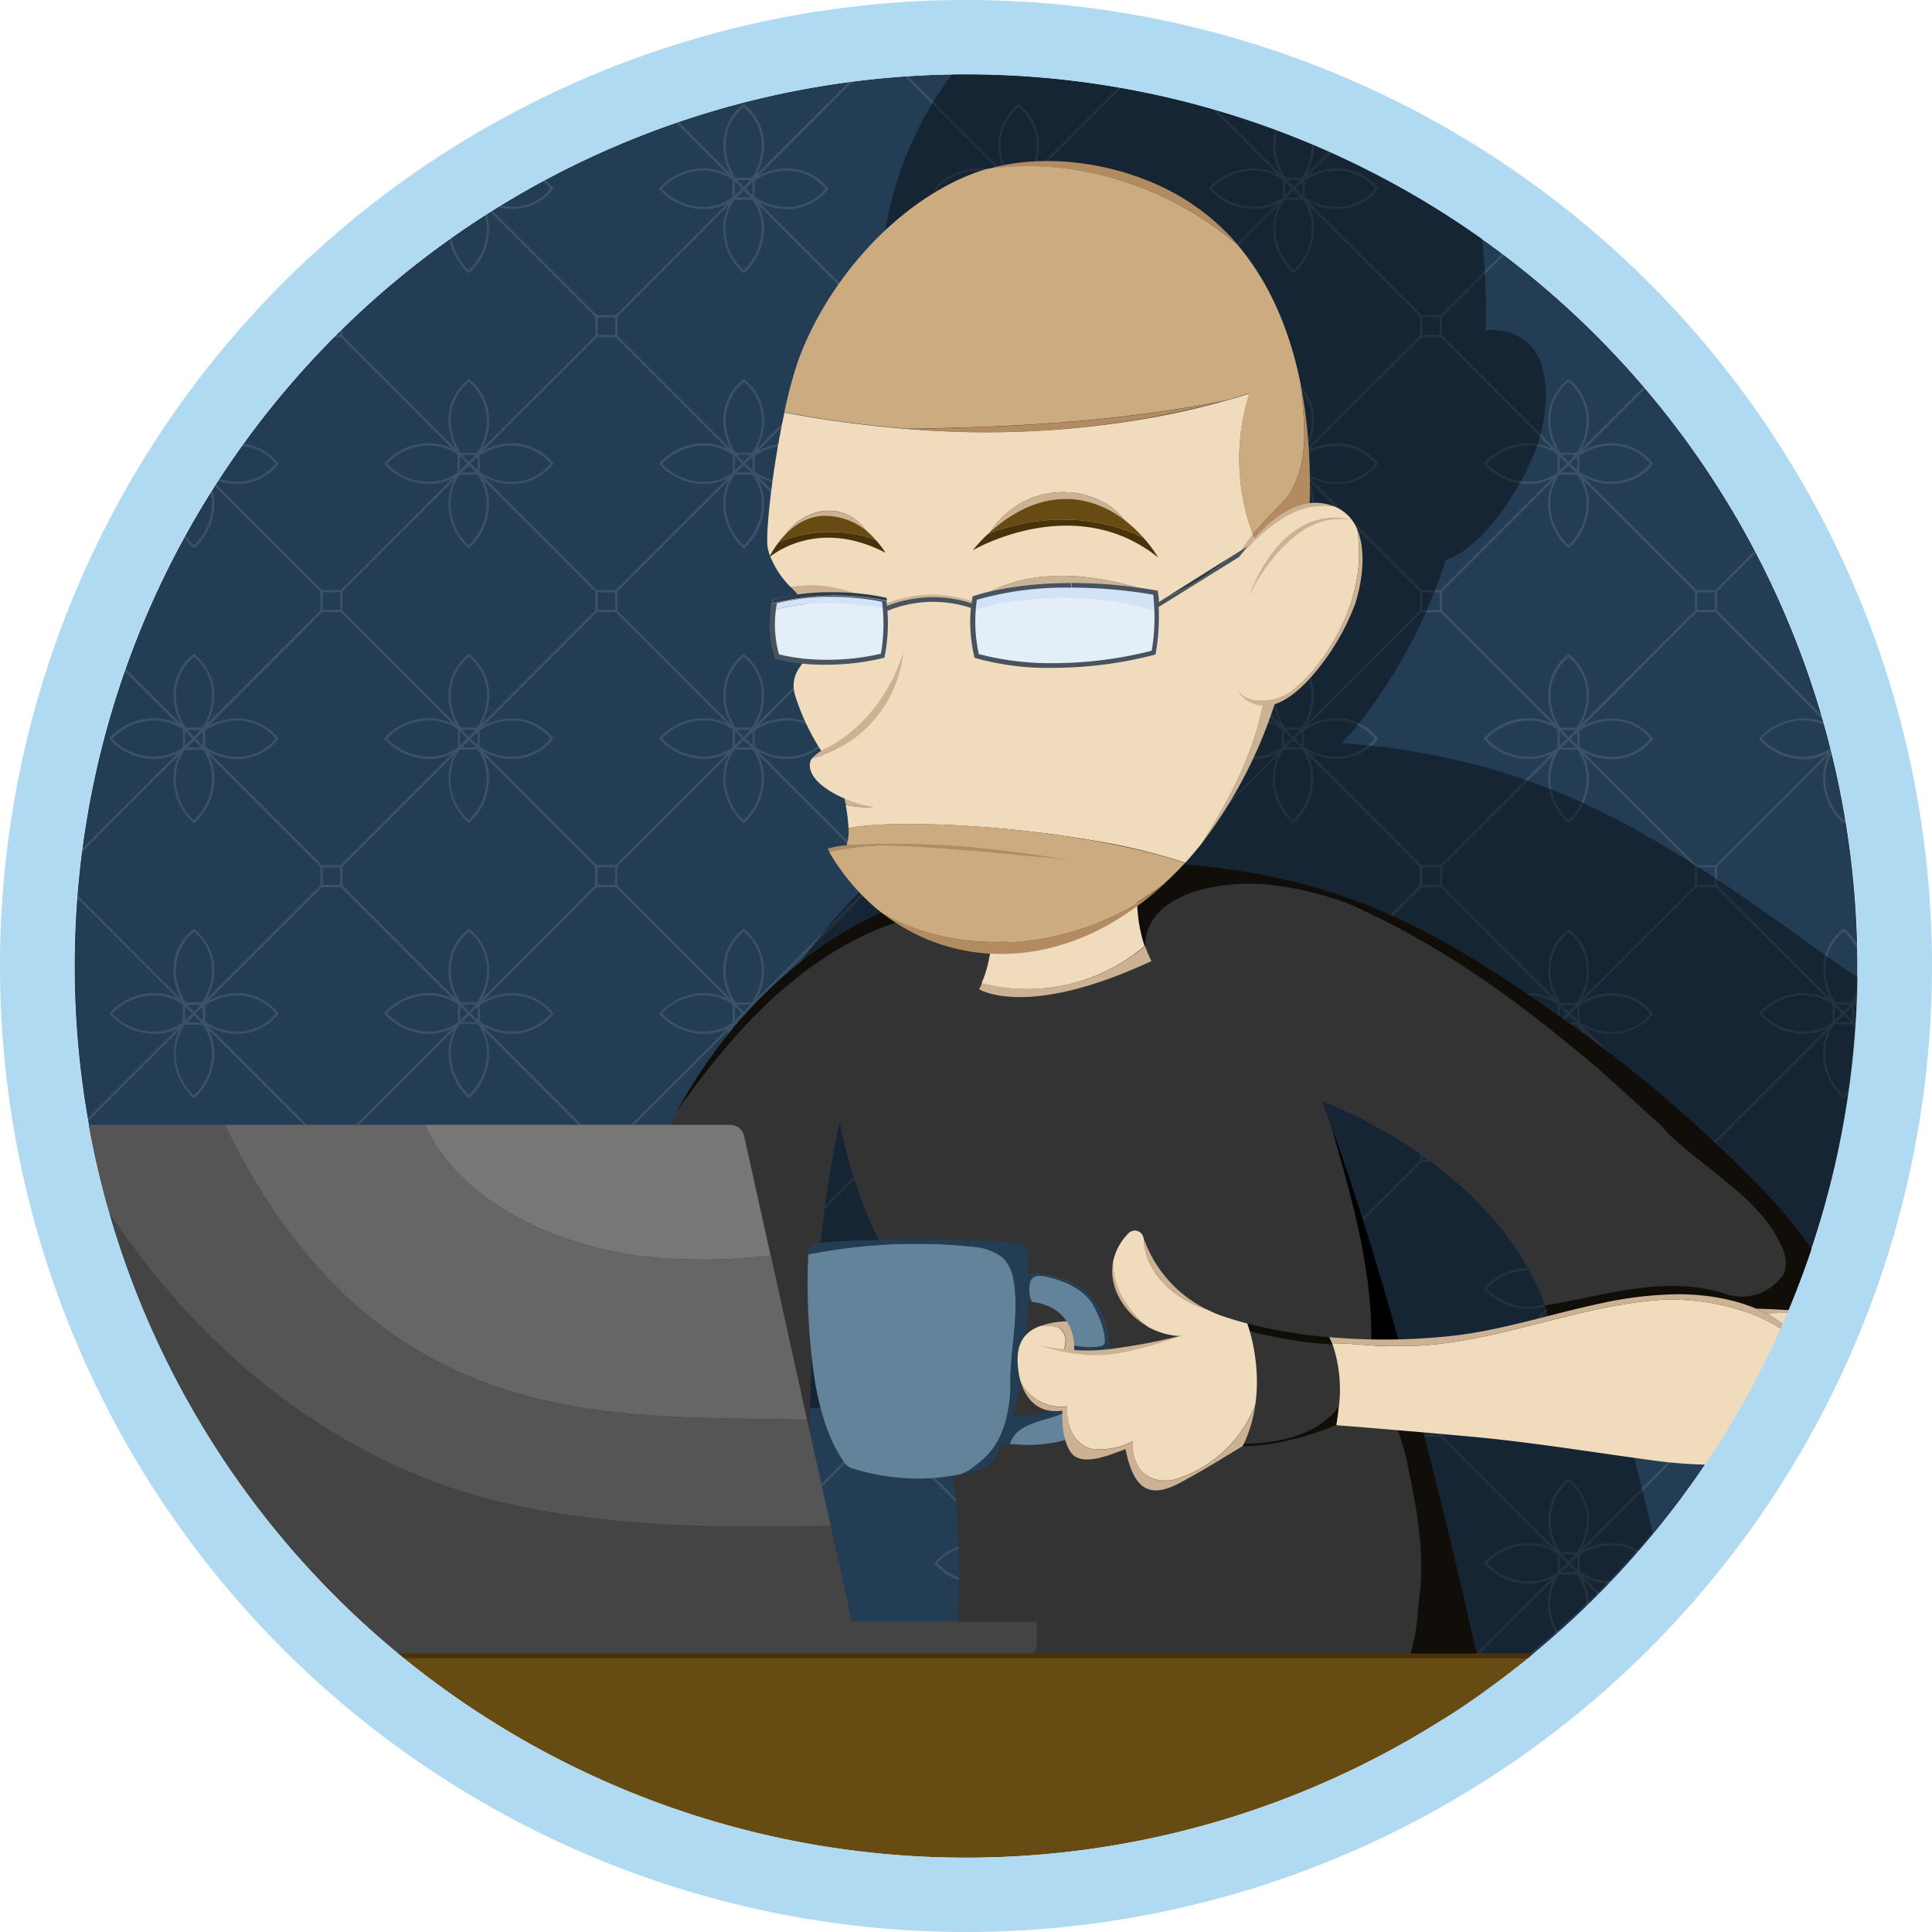 <svg xmlns="http://www.w3.org/2000/svg" xmlns:xlink="http://www.w3.org/1999/xlink" viewBox="0 0 320 320">
	<defs>
		<style>
			.cls-1 {
				isolation: isolate;
			}

			.cls-2 {
				fill: #233d55;
			}

			.cls-3 {
				fill: #d0c5c6;
				opacity: 0.15;
			}

			.cls-20,
			.cls-4 {
				opacity: 0.5;
			}

			.cls-20,
			.cls-4,
			.cls-5 {
				mix-blend-mode: color-burn;
			}

			.cls-4 {
				fill: url("#linear-gradient");
			}

			.cls-5 {
				opacity: 0.4;
			}

			.cls-6 {
				fill: #110e0a;
			}

			.cls-7 {
				fill: #333;
			}

			.cls-8 {
				fill: #63839b;
			}

			.cls-9 {
				fill: #ccb293;
			}

			.cls-10 {
				fill: #f0dbbd;
			}

			.cls-11 {
				fill: #b28b60;
			}

			.cls-12 {
				fill: #ccab81;
			}

			.cls-13 {
				fill: #d2e3f7;
			}

			.cls-14 {
				fill: #e4eef9;
			}

			.cls-15 {
				fill: #2f3c47;
			}

			.cls-16 {
				fill: #49535e;
			}

			.cls-17 {
				fill: #664c12;
			}

			.cls-18 {
				fill: #49310a;
			}

			.cls-19 {
				fill: none;
				stroke: #000;
				stroke-miterlimit: 10;
				stroke-width: 0.09px;
			}

			.cls-20 {
				fill: url("#linear-gradient-2");
			}

			.cls-20 {
				-webkit-animation-delay: 0.1s;
				-moz-animation-delay: 0.1s;
				-ms-animation-delay: 0.1s;
				-o-animation-delay: 0.1s;
				animation-delay: 0.1s;
			}

			.cls-20,
			.cls-25,
			.cls-4 {
				display: none;
			}

			.cls-21 {
				fill: #777;
			}

			.cls-22 {
				fill: #666;
			}

			.cls-23 {
				fill: #555;
			}

			.cls-24 {
				fill: #444;
			}

			.cls-25 {
				mix-blend-mode: multiply;
				fill: url("#linear-gradient-3");
			}

			.cls-26 {
				fill: #b0d9f2;
			}

			@keyframes flicker {
				0%,
				11%,
				19%,
				20%,
				24%,
				28%,
				4%,
				40%,
				44%,
				46%,
				56%,
				60%,
				68%,
				72%,
				93%,
				97%,
				to {
					opacity: 0.5;
				}

				10%,
				38%,
				6% {
					opacity: 0.4;
				}
				14%,
				17%,
				8% {
					opacity: 0.6;
				}
				12% {
					opacity: 0.7;
				}
				16% {
					opacity: 0.75;
				}
				26% {
					opacity: 0.74;
				}
				42%,
				70%,
				95% {
					opacity: 0.65;
				}
				58% {
					opacity: 0.8;
				}
			}

			@media (prefers-reduced-motion: reduce) {
				.cls-20,
				.cls-4 {
					-webkit-animation: none 0s linear 0s infinite backwards;
					-moz-animation: none 0s linear 0s infinite backwards;
					-ms-animation: none 0s linear 0s infinite backwards;
					-o-animation: none 0s linear 0s infinite backwards;
					animation: none 0s linear 0s infinite backwards;
				}
			}

			@supports (mix-blend-mode: color-burn) {
				.cls-20,
				.cls-25,
				.cls-4 {
					-webkit-animation: flicker 8s linear 0s infinite backwards;
					-moz-animation: flicker 8s linear 0s infinite backwards;
					-ms-animation: flicker 8s linear 0s infinite backwards;
					-o-animation: flicker 8s linear 0s infinite backwards;
					animation: flicker 8s linear 0s infinite backwards;
					display: inline;
				}
			}
		</style>
		<linearGradient id="linear-gradient" x1="188.16" y1="17.18" x2="146.16" y2="230.18" gradientUnits="userSpaceOnUse">
			<stop offset="0.25" stop-color="#e4eef9"/>
			<stop offset="1" stop-color="#49535e"/>
		</linearGradient>
		<linearGradient id="linear-gradient-2" x1="241.45" y1="-17.43" x2="186.45" y2="291.57" xlink:href="#linear-gradient"/>
		<linearGradient id="linear-gradient-3" x1="154.3" y1="177.04" x2="110.37" y2="293.87" xlink:href="#linear-gradient"/>
	</defs>
	<title>jeremy</title>
	<g class="cls-1">
		<g id="Layer_1" data-name="Layer 1">
			<g>
				<path class="cls-2" d="M160,12.31a147.7,147.7,0,0,0-81.26,271H241.26A147.7,147.7,0,0,0,160,12.31Z"/>
				<g>
					<path class="cls-3" d="M35.11,83.17a9.6,9.6,0,0,1-3,7.15,9.62,9.62,0,0,1-1.42-1.73l-.22.39A10,10,0,0,0,32,90.73a.2.2,0,0,0,.27,0,10,10,0,0,0,3.24-7.57A8.8,8.8,0,0,0,35.17,81l-.3.47A8.4,8.4,0,0,1,35.11,83.17Z"/>
					<path class="cls-3" d="M45.66,76.79a8.22,8.22,0,0,1-6.12,3,9.14,9.14,0,0,1-3.23-.5l-.22.33a9.62,9.62,0,0,0,3.17.57h.28a8.61,8.61,0,0,0,6.52-3.25.2.2,0,0,0,0-.25,8.6,8.6,0,0,0-5.77-3.19l-.27.37A8.2,8.2,0,0,1,45.66,76.79Z"/>
					<path class="cls-3" d="M291.4,213.27a.2.2,0,0,0,0,.27,10.12,10.12,0,0,0,5.09,3l.15-.37a9.72,9.72,0,0,1-4.83-2.74,9.6,9.6,0,0,1,7.05-3L299,210h0A10,10,0,0,0,291.4,213.27Z"/>
					<path class="cls-3" d="M91.2,31.26a8.22,8.22,0,0,1-6.12,3A9,9,0,0,1,82.86,34l-.47.29a9.51,9.51,0,0,0,2.41.32h.28a8.61,8.61,0,0,0,6.52-3.25.2.2,0,0,0,0-.25,9,9,0,0,0-1.35-1.35l-.38.2A8.55,8.55,0,0,1,91.2,31.26Z"/>
					<path
						class="cls-3"
						d="M266.53,262.29l.36-.37a9.47,9.47,0,0,1-5.26-1.65v-2.65a9.44,9.44,0,0,1,5.58-1.66,8.22,8.22,0,0,1,4,1.19l.26-.3a8.61,8.61,0,0,0-4.29-1.28,9.76,9.76,0,0,0-5,1.23L281,238h3.12l.8.8.21-.34-.74-.74v-3.12l6.87-6.87.58-1.14-7.73,7.73H281l-18.79-18.79a9.85,9.85,0,0,0,4.73,1.24h.28a8.61,8.61,0,0,0,6.52-3.25.2.2,0,0,0,0-.25,8.61,8.61,0,0,0-6.52-3.25,9.75,9.75,0,0,0-5,1.23L281,192.47h3.12L299.7,208l.15-.41L284.4,192.19v-3.12l18.45-18.45a8.66,8.66,0,0,0-.9,3.61,10,10,0,0,0,3.24,7.57.2.2,0,0,0,.27,0,9.88,9.88,0,0,0,.73-.74l.11-.77a9.56,9.56,0,0,1-1,1.09,9.6,9.6,0,0,1-3-7.15,8.2,8.2,0,0,1,1.52-4.54h2.93a8.16,8.16,0,0,1,.52.85c0-.41.05-.81.08-1.22l-.22-.14v-2.65l.38-.24q0-.48,0-1l-.11.11c0-.08.08-.17.12-.25,0-.33,0-.67,0-1a9.79,9.79,0,0,1-1,1.84H304a9.5,9.5,0,0,1-1.66-5.58,8.22,8.22,0,0,1,3-6.12,8.29,8.29,0,0,1,2.33,3.15c0-.31,0-.62,0-.93a8.79,8.79,0,0,0-2.19-2.63.2.2,0,0,0-.25,0,8.61,8.61,0,0,0-3.25,6.52,9.82,9.82,0,0,0,1.23,5L284.4,146.65v-3.12l18.45-18.45a8.66,8.66,0,0,0-.9,3.61,10,10,0,0,0,3.24,7.57.2.2,0,0,0,.27,0c.1-.09.18-.19.27-.28l-.08-.48c-.11.12-.21.24-.33.35a9.6,9.6,0,0,1-3-7.15,8.21,8.21,0,0,1,1.12-3.88l-.21-.88a8.19,8.19,0,0,1-4.3,1.37,9.57,9.57,0,0,1-7.15-3,9.63,9.63,0,0,1,7.15-3,8.26,8.26,0,0,1,3.29.8l-.13-.5A8.68,8.68,0,0,0,299,119a10,10,0,0,0-7.57,3.24.2.2,0,0,0,0,.27,10,10,0,0,0,7.29,3.25H299a8.66,8.66,0,0,0,3.61-.9l-18.45,18.45H281l-18.79-18.79a9.85,9.85,0,0,0,4.73,1.24h.28a8.61,8.61,0,0,0,6.52-3.25.2.2,0,0,0,0-.25,8.61,8.61,0,0,0-6.52-3.25,9.83,9.83,0,0,0-5,1.24L281,101.4h3.12L302,119.28c-.08-.27-.16-.53-.24-.79L284.4,101.12V98l6.48-6.48-.19-.36-6.57,6.57H281L262.22,78.93a9.85,9.85,0,0,0,4.73,1.24h.28a8.61,8.61,0,0,0,6.52-3.25.2.2,0,0,0,0-.25,8.61,8.61,0,0,0-6.52-3.25,9.82,9.82,0,0,0-5,1.24l10.31-10.31-.26-.3L261.94,74.37a9.82,9.82,0,0,0,1.23-5,8.62,8.62,0,0,0-3.25-6.52.2.2,0,0,0-.25,0,8.61,8.61,0,0,0-3.25,6.52,9.82,9.82,0,0,0,1.23,5L238.87,55.58V52.47l10.25-10.25L248.8,42,238.59,52.19h-3.12L216.68,33.4a9.85,9.85,0,0,0,4.73,1.24h.28a8.61,8.61,0,0,0,6.52-3.25.2.2,0,0,0,0-.25,8.61,8.61,0,0,0-6.52-3.25,9.81,9.81,0,0,0-5,1.23l3.87-3.87-.39-.17-3.76,3.76A9.83,9.83,0,0,0,217.63,24l-.39-.16v0a9.5,9.5,0,0,1-1.66,5.58h-2.65a9.5,9.5,0,0,1-1.66-5.58,8.37,8.37,0,0,1,.38-2.24l-.37-.14a8.77,8.77,0,0,0-.41,2.37,9.82,9.82,0,0,0,1.23,5L201.51,18.23l-.79-.24,10.79,10.79a8.66,8.66,0,0,0-3.61-.9,10,10,0,0,0-7.57,3.24.2.2,0,0,0,0,.27,10,10,0,0,0,7.29,3.25h.28a8.66,8.66,0,0,0,3.61-.9L193.05,52.19h-3.12L171.14,33.4a9.85,9.85,0,0,0,4.73,1.24h.28a8.61,8.61,0,0,0,6.52-3.25.2.2,0,0,0,0-.25,8.61,8.61,0,0,0-6.52-3.25,9.81,9.81,0,0,0-5,1.23l14.57-14.57-.48-.08L170.87,28.84a9.82,9.82,0,0,0,1.23-5,8.61,8.61,0,0,0-3.25-6.52.2.2,0,0,0-.25,0,8.61,8.61,0,0,0-3.25,6.52,9.82,9.82,0,0,0,1.23,5L150.37,12.63l-.52,0L166,28.78a8.66,8.66,0,0,0-3.61-.9,10,10,0,0,0-7.57,3.24.2.2,0,0,0,0,.27,10,10,0,0,0,7.29,3.25h.28a8.66,8.66,0,0,0,3.61-.9L147.52,52.19H144.4L125.61,33.4a9.85,9.85,0,0,0,4.73,1.24h.28a8.61,8.61,0,0,0,6.52-3.25.2.2,0,0,0,0-.25,8.61,8.61,0,0,0-6.52-3.25,9.81,9.81,0,0,0-5,1.23l15.63-15.63-.65.09L125.33,28.84a9.81,9.81,0,0,0,1.23-5,8.61,8.61,0,0,0-3.25-6.52.2.2,0,0,0-.25,0,8.61,8.61,0,0,0-3.25,6.52,9.81,9.81,0,0,0,1.23,5l-8.68-8.68-.41.15,8.48,8.48a8.66,8.66,0,0,0-3.61-.9,10,10,0,0,0-7.57,3.24.2.2,0,0,0,0,.27,10,10,0,0,0,7.29,3.25h.28a8.66,8.66,0,0,0,3.61-.9L102,52.19H98.87L81.54,34.86l-.34.21L98.59,52.47v3.12L79.8,74.37a9.81,9.81,0,0,0,1.23-5,8.61,8.61,0,0,0-3.25-6.52.2.2,0,0,0-.25,0,8.61,8.61,0,0,0-3.25,6.52,9.81,9.81,0,0,0,1.23,5L56.73,55.58V54.43l-.39.38v.65h-.67l-.39.39h1.17L74.9,74.31a8.66,8.66,0,0,0-3.61-.9,10,10,0,0,0-7.57,3.24.2.2,0,0,0,0,.27A10,10,0,0,0,71,80.17h.28a8.66,8.66,0,0,0,3.61-.9L56.45,97.72H53.33L35.74,80.14l-.22.34L53.05,98v3.12L34.26,119.91a9.82,9.82,0,0,0,1.23-5,8.61,8.61,0,0,0-3.25-6.52.2.2,0,0,0-.25,0,8.61,8.61,0,0,0-3.25,6.52,9.81,9.81,0,0,0,1.23,5l-9.23-9.23-.15.41,8.76,8.76a8.66,8.66,0,0,0-3.61-.9,10,10,0,0,0-7.57,3.24.2.2,0,0,0,0,.27,10,10,0,0,0,7.29,3.25h.28a8.66,8.66,0,0,0,3.61-.9L13.57,140.6c0,.22-.06.43-.09.65l16.16-16.16a8.66,8.66,0,0,0-.9,3.61A10,10,0,0,0,32,136.27a.2.2,0,0,0,.27,0,10,10,0,0,0,3.24-7.57,8.66,8.66,0,0,0-.9-3.61l18.45,18.45v3.12L34.26,165.44a9.81,9.81,0,0,0,1.23-5,8.61,8.61,0,0,0-3.25-6.52.2.2,0,0,0-.25,0,8.61,8.61,0,0,0-3.25,6.52,9.81,9.81,0,0,0,1.23,5L12.77,148.23c0,.17,0,.34,0,.51l16.64,16.64a8.66,8.66,0,0,0-3.61-.9,10,10,0,0,0-7.57,3.24.2.2,0,0,0,0,.27,10,10,0,0,0,7.29,3.25h.28a8.66,8.66,0,0,0,3.61-.9l-14.9,14.9.08.48,15.1-15.1a8.66,8.66,0,0,0-.9,3.61A10,10,0,0,0,32,181.8a.2.2,0,0,0,.27,0,10,10,0,0,0,3.24-7.57,8.66,8.66,0,0,0-.9-3.61l18.45,18.45v3.12L34.26,211a9.81,9.81,0,0,0,1.23-5,8.61,8.61,0,0,0-3.25-6.52.2.2,0,0,0-.25,0A8.61,8.61,0,0,0,28.75,206,9.81,9.81,0,0,0,30,211L17.34,198.34l.21.76,11.82,11.82a8.66,8.66,0,0,0-3.61-.9,9.7,9.7,0,0,0-4.42.95l.14.37a9.27,9.27,0,0,1,4.27-.92,8.2,8.2,0,0,1,4.54,1.52v2.93a8.2,8.2,0,0,1-4.54,1.52,9,9,0,0,1-2.39-.26l.18.45a9.47,9.47,0,0,0,1.94.21h.28a8.66,8.66,0,0,0,3.61-.9l-4.28,4.28.17.39,4.39-4.39a8.66,8.66,0,0,0-.9,3.61A10,10,0,0,0,32,227.34a.2.2,0,0,0,.27,0,10,10,0,0,0,3.24-7.57,8.66,8.66,0,0,0-.9-3.61l18.45,18.45v3.12L42,248.8l.24.32L53.33,238h3.12L74.9,256.45a8.66,8.66,0,0,0-3.61-.9,10,10,0,0,0-7.57,3.24.2.2,0,0,0,0,.27A10,10,0,0,0,71,262.31h.28a8.66,8.66,0,0,0,3.61-.9L64,272.27l.3.26,10.83-10.83a8.66,8.66,0,0,0-.9,3.61,10,10,0,0,0,3.24,7.57.2.2,0,0,0,.27,0A10,10,0,0,0,81,265.3a8.66,8.66,0,0,0-.9-3.61l18.45,18.45v3.2a.2.2,0,0,0,.2.2h3.28a.2.2,0,0,0,.2-.2v-3.2l18.45-18.45a8.66,8.66,0,0,0-.9,3.61,10,10,0,0,0,3.24,7.57.2.2,0,0,0,.27,0,10,10,0,0,0,3.24-7.57,8.66,8.66,0,0,0-.9-3.61l18.45,18.45v3.2a.2.2,0,0,0,.2.2h3.28a.2.2,0,0,0,.2-.2v-3.2l18.45-18.45a8.66,8.66,0,0,0-.9,3.61,10,10,0,0,0,3.24,7.57.2.2,0,0,0,.27,0,10,10,0,0,0,3.24-7.57,8.66,8.66,0,0,0-.9-3.61l18.45,18.45v3.2a.2.2,0,0,0,.2.2h3.28a.2.2,0,0,0,.2-.2v-3.2l18.45-18.45a8.66,8.66,0,0,0-.9,3.61,10,10,0,0,0,3.24,7.57.2.2,0,0,0,.27,0,10,10,0,0,0,3.24-7.57,8.66,8.66,0,0,0-.9-3.61l18.45,18.45v3.2a.2.2,0,0,0,.2.2h3.28a.2.2,0,0,0,.2-.2v-3.2l18.45-18.45a8.66,8.66,0,0,0-.9,3.61,9.84,9.84,0,0,0,1.43,5.32l.3-.27a9.43,9.43,0,0,1-1.33-5,8.2,8.2,0,0,1,1.52-4.54h2.93a8.2,8.2,0,0,1,1.52,4.54c0,.25,0,.51,0,.76l.4-.39c0-.13,0-.25,0-.38a8.66,8.66,0,0,0-.9-3.61l2.45,2.45.28-.28-2.79-2.79A9.89,9.89,0,0,0,266.53,262.29Zm14.59-27.56H284v2.88h-2.88Zm23.05-65.42a9,9,0,0,0,1.17-1.15,9.94,9.94,0,0,0,.83.78l.32.37Zm2.6-2.49v2.09l-.31-.25a9.06,9.06,0,0,0-.84-.8l.39-.4A9.69,9.69,0,0,1,306.78,166.82Zm-.4-.4a9.63,9.63,0,0,1-.63.76l-.4.39a9.08,9.08,0,0,0-.8-.83l-.25-.32Zm-2.48.28.38.32a9.94,9.94,0,0,0,.77.83,9,9,0,0,0-1.15,1.17ZM281.12,98.12H284V101h-2.88Zm-.39,136.49v3.12l-18.79,18.79a9.82,9.82,0,0,0,1.23-5,8.61,8.61,0,0,0-3.25-6.52.2.2,0,0,0-.25,0,8.61,8.61,0,0,0-3.25,6.52,9.82,9.82,0,0,0,1.23,5l-18.79-18.79v-3.12l18.45-18.45a8.66,8.66,0,0,0-.9,3.61,10,10,0,0,0,3.24,7.57.2.2,0,0,0,.27,0,10,10,0,0,0,3.24-7.57,8.66,8.66,0,0,0-.9-3.61Zm-45.26-.28-18.79-18.79a9.85,9.85,0,0,0,4.73,1.24h.28a8.61,8.61,0,0,0,6.52-3.25.2.2,0,0,0,0-.25,8.61,8.61,0,0,0-6.52-3.25,9.75,9.75,0,0,0-5,1.23l18.78-18.78h3.12L257,210.92a8.66,8.66,0,0,0-3.61-.9,10,10,0,0,0-7.57,3.24.2.2,0,0,0,0,.27,10,10,0,0,0,7.29,3.25h.28a8.66,8.66,0,0,0,3.61-.9l-18.45,18.45Zm3,.39v2.88h-2.88v-2.88ZM214,258.92a9,9,0,0,0-1.15,1.17v-2.32l.38.32A9.92,9.92,0,0,0,214,258.92Zm-.75-1.43h2.08a9.64,9.64,0,0,1-.63.76l-.4.39a9.07,9.07,0,0,0-.8-.83Zm1.05,1.74a9.92,9.92,0,0,0,.83.78l.32.37h-2.32A9,9,0,0,0,214.27,259.23Zm1.12.5a9.07,9.07,0,0,0-.84-.8l.39-.4a9.68,9.68,0,0,1,.76-.64V260Zm.19-2.63h-2.65a9.5,9.5,0,0,1-1.66-5.58,8.22,8.22,0,0,1,3-6.12,8.22,8.22,0,0,1,3,6.12A9.5,9.5,0,0,1,215.59,257.1Zm.51.51a9.43,9.43,0,0,1,5.58-1.66,8.22,8.22,0,0,1,6.12,3,8.22,8.22,0,0,1-6.12,3,9.44,9.44,0,0,1-5.58-1.66Zm1.54-6.1a8.61,8.61,0,0,0-3.25-6.52.2.2,0,0,0-.25,0,8.61,8.61,0,0,0-3.25,6.52,9.82,9.82,0,0,0,1.23,5l-18.79-18.79v-3.12l18.45-18.45a8.66,8.66,0,0,0-.9,3.61,10,10,0,0,0,3.24,7.57.2.2,0,0,0,.27,0,10,10,0,0,0,3.24-7.57,8.66,8.66,0,0,0-.9-3.61l18.45,18.45v3.12l-18.79,18.79A9.82,9.82,0,0,0,217.64,251.51Zm-27.7-17.18-18.79-18.79a9.85,9.85,0,0,0,4.73,1.24h.28a8.61,8.61,0,0,0,6.52-3.25.2.2,0,0,0,0-.25,8.61,8.61,0,0,0-6.52-3.25,9.75,9.75,0,0,0-5,1.23l18.78-18.78h3.12l18.45,18.45a8.66,8.66,0,0,0-3.61-.9,10,10,0,0,0-7.57,3.24.2.2,0,0,0,0,.27,10,10,0,0,0,7.29,3.25h.28a8.66,8.66,0,0,0,3.61-.9l-18.45,18.45Zm3,.39v2.88h-2.88v-2.88Zm-24.5,24.2a9,9,0,0,0-1.15,1.17v-2.32l.38.32A9.93,9.93,0,0,0,168.44,258.92Zm-.75-1.43h2.08a9.63,9.63,0,0,1-.63.76l-.4.39a9.08,9.08,0,0,0-.8-.83Zm1.05,1.74a9.92,9.92,0,0,0,.83.78l.32.37h-2.32A9,9,0,0,0,168.74,259.23Zm1.12.5a9.06,9.06,0,0,0-.84-.8l.39-.4a9.67,9.67,0,0,1,.76-.64V260Zm.19-2.63H167.4a9.5,9.5,0,0,1-1.66-5.58,8.22,8.22,0,0,1,3-6.12,8.22,8.22,0,0,1,3,6.12A9.5,9.5,0,0,1,170.05,257.1Zm.51.51a9.44,9.44,0,0,1,5.58-1.66,8.22,8.22,0,0,1,6.12,3,8.22,8.22,0,0,1-6.12,3,9.44,9.44,0,0,1-5.58-1.66Zm1.54-6.1a8.61,8.61,0,0,0-3.25-6.52.2.2,0,0,0-.25,0,8.61,8.61,0,0,0-3.25,6.52,9.82,9.82,0,0,0,1.23,5L147.8,237.72v-3.12l18.45-18.45a8.66,8.66,0,0,0-.9,3.61,10,10,0,0,0,3.24,7.57.2.2,0,0,0,.27,0,10,10,0,0,0,3.24-7.57,8.66,8.66,0,0,0-.9-3.61l18.45,18.45v3.12l-18.79,18.79A9.82,9.82,0,0,0,172.1,251.51Zm-27.7-17.18-18.79-18.79a9.85,9.85,0,0,0,4.73,1.24h.28a8.61,8.61,0,0,0,6.52-3.25.2.2,0,0,0,0-.25,8.61,8.61,0,0,0-6.52-3.25,9.75,9.75,0,0,0-5,1.23l18.78-18.78h3.12L166,210.92a8.66,8.66,0,0,0-3.61-.9,10,10,0,0,0-7.57,3.24.2.2,0,0,0,0,.27,10,10,0,0,0,7.29,3.25h.28a8.66,8.66,0,0,0,3.61-.9l-18.45,18.45Zm3,.39v2.88h-2.88v-2.88Zm-24.5,24.2a9,9,0,0,0-1.15,1.17v-2.32l.38.32A9.92,9.92,0,0,0,122.9,258.92Zm-.75-1.43h2.08a9.63,9.63,0,0,1-.63.76l-.4.39a9.07,9.07,0,0,0-.8-.83Zm1.05,1.74a9.94,9.94,0,0,0,.84.78l.32.37H122A9,9,0,0,0,123.2,259.23Zm1.12.5a9.08,9.08,0,0,0-.84-.81l.39-.4a9.71,9.71,0,0,1,.76-.64V260Zm.19-2.63h-2.65a9.5,9.5,0,0,1-1.66-5.58,8.22,8.22,0,0,1,3-6.12,8.22,8.22,0,0,1,3,6.12A9.5,9.5,0,0,1,124.52,257.1Zm.51.51a9.4,9.4,0,0,1,5.58-1.66,8.22,8.22,0,0,1,6.12,3,8.22,8.22,0,0,1-6.12,3,9.41,9.41,0,0,1-5.58-1.66Zm1.54-6.1a8.61,8.61,0,0,0-3.25-6.52.2.2,0,0,0-.25,0,8.61,8.61,0,0,0-3.25,6.52,9.81,9.81,0,0,0,1.23,5l-18.79-18.79v-3.12l18.45-18.45a8.66,8.66,0,0,0-.9,3.61,10,10,0,0,0,3.24,7.57.2.2,0,0,0,.27,0,10,10,0,0,0,3.24-7.57,8.66,8.66,0,0,0-.9-3.61l18.45,18.45v3.12l-18.79,18.79A9.82,9.82,0,0,0,126.57,251.51Zm-27.7-17.18L80.07,215.54a9.85,9.85,0,0,0,4.73,1.24h.28a8.61,8.61,0,0,0,6.52-3.25.2.2,0,0,0,0-.25A8.61,8.61,0,0,0,85.09,210a9.75,9.75,0,0,0-5,1.23l18.78-18.78H102l18.45,18.45a8.66,8.66,0,0,0-3.61-.9,10,10,0,0,0-7.57,3.24.2.2,0,0,0,0,.27,10,10,0,0,0,7.29,3.25h.28a8.66,8.66,0,0,0,3.61-.9L102,234.33Zm3,.39v2.88H99v-2.88ZM102,101.4l18.45,18.45a8.66,8.66,0,0,0-3.61-.9,10,10,0,0,0-7.57,3.24.2.2,0,0,0,0,.27,10,10,0,0,0,7.29,3.25h.28a8.66,8.66,0,0,0,3.61-.9L102,143.26H98.87L80.07,124.47a9.85,9.85,0,0,0,4.73,1.24h.28a8.61,8.61,0,0,0,6.52-3.25.2.2,0,0,0,0-.25A8.61,8.61,0,0,0,85.09,119a9.82,9.82,0,0,0-5,1.23L98.87,101.4ZM99,101V98.12h2.88V101Zm25.34-23.42a9.06,9.06,0,0,0-.84-.8l.39-.4a9.66,9.66,0,0,1,.76-.63v2.08Zm0,.65H122a9,9,0,0,0,1.17-1.15,9.94,9.94,0,0,0,.84.78Zm-.76-2.13-.4.39a9.07,9.07,0,0,0-.8-.83l-.25-.31h2.08A9.64,9.64,0,0,1,123.6,76.11Zm-.7.68a9,9,0,0,0-1.15,1.17V75.63l.38.32A9.93,9.93,0,0,0,122.9,76.78Zm1.76,1.85a8.2,8.2,0,0,1,1.52,4.54,9.6,9.6,0,0,1-3,7.15,9.61,9.61,0,0,1-3-7.15,8.2,8.2,0,0,1,1.52-4.54ZM124.52,75h-2.65a9.5,9.5,0,0,1-1.66-5.58,8.22,8.22,0,0,1,3-6.12,8.22,8.22,0,0,1,3,6.12A9.5,9.5,0,0,1,124.52,75Zm.51.51a9.48,9.48,0,0,1,5.58-1.66,8.22,8.22,0,0,1,6.12,3,8.22,8.22,0,0,1-6.12,3A9.48,9.48,0,0,1,125,78.12Zm-3.67,2.79a8.2,8.2,0,0,1-4.54,1.52,9.59,9.59,0,0,1-7.15-3,9.62,9.62,0,0,1,7.15-3,8.2,8.2,0,0,1,4.54,1.52Zm-1.54,4.9a10,10,0,0,0,3.24,7.57.2.2,0,0,0,.27,0,10,10,0,0,0,3.24-7.57,8.66,8.66,0,0,0-.9-3.61L144.12,98v3.12l-18.79,18.79a9.81,9.81,0,0,0,1.23-5,8.61,8.61,0,0,0-3.25-6.52.2.2,0,0,0-.25,0,8.61,8.61,0,0,0-3.25,6.52,9.82,9.82,0,0,0,1.23,5l-18.79-18.79V98l18.45-18.45A8.66,8.66,0,0,0,119.82,83.16Zm27.7,18.24L166,119.85a8.66,8.66,0,0,0-3.61-.9,10,10,0,0,0-7.57,3.24.2.2,0,0,0,0,.27,10,10,0,0,0,7.29,3.25h.28a8.66,8.66,0,0,0,3.61-.9l-18.45,18.45H144.4l-18.79-18.79a9.85,9.85,0,0,0,4.73,1.24h.28a8.61,8.61,0,0,0,6.52-3.25.2.2,0,0,0,0-.25,8.61,8.61,0,0,0-6.52-3.25,9.83,9.83,0,0,0-5,1.23L144.4,101.4Zm-3-.39V98.12h2.88V101Zm25.34-23.42a9.07,9.07,0,0,0-.84-.8l.39-.4a9.6,9.6,0,0,1,.76-.64v2.08Zm0,.65h-2.32a9,9,0,0,0,1.17-1.15,9.93,9.93,0,0,0,.84.78Zm-.76-2.13-.4.39a9.07,9.07,0,0,0-.8-.83l-.25-.32h2.08A9.62,9.62,0,0,1,169.13,76.11Zm-.7.67a9,9,0,0,0-1.15,1.17V75.63l.38.32A9.92,9.92,0,0,0,168.44,76.78Zm1.76,1.85a8.2,8.2,0,0,1,1.52,4.54,9.6,9.6,0,0,1-3,7.15,9.6,9.6,0,0,1-3-7.15,8.2,8.2,0,0,1,1.52-4.54ZM170.05,75H167.4a9.5,9.5,0,0,1-1.66-5.58,8.22,8.22,0,0,1,3-6.12,8.22,8.22,0,0,1,3,6.12A9.5,9.5,0,0,1,170.05,75Zm.51.51a9.53,9.53,0,0,1,5.58-1.66,8.22,8.22,0,0,1,6.12,3,8.22,8.22,0,0,1-6.12,3,9.48,9.48,0,0,1-5.58-1.66Zm-3.67,2.79a8.2,8.2,0,0,1-4.54,1.52,9.56,9.56,0,0,1-7.15-3,9.63,9.63,0,0,1,7.15-3,8.2,8.2,0,0,1,4.54,1.52Zm-1.54,4.9a10,10,0,0,0,3.24,7.57.2.2,0,0,0,.27,0,10,10,0,0,0,3.24-7.57,8.66,8.66,0,0,0-.9-3.61L189.66,98v3.12l-18.79,18.79a9.82,9.82,0,0,0,1.23-5,8.61,8.61,0,0,0-3.25-6.52.2.2,0,0,0-.25,0,8.61,8.61,0,0,0-3.25,6.52,9.82,9.82,0,0,0,1.23,5L147.8,101.12V98l18.45-18.45A8.66,8.66,0,0,0,165.35,83.16Zm27.7,18.24,18.45,18.45a8.66,8.66,0,0,0-3.61-.9,10,10,0,0,0-7.57,3.24.2.2,0,0,0,0,.27,10,10,0,0,0,7.29,3.25h.28a8.66,8.66,0,0,0,3.61-.9l-18.45,18.45h-3.12l-18.79-18.79a9.85,9.85,0,0,0,4.73,1.24h.28a8.61,8.61,0,0,0,6.52-3.25.2.2,0,0,0,0-.25,8.61,8.61,0,0,0-6.52-3.25,9.83,9.83,0,0,0-5,1.23l18.79-18.79Zm-3-.39V98.12h2.88V101Zm25.34-23.42a9.08,9.08,0,0,0-.84-.8l.39-.4a9.64,9.64,0,0,1,.76-.64v2.08Zm0,.65h-2.32a9,9,0,0,0,1.17-1.15,9.93,9.93,0,0,0,.84.78Zm-.76-2.13-.4.39a9.07,9.07,0,0,0-.8-.83l-.25-.32h2.08A9.62,9.62,0,0,1,214.67,76.11Zm-.7.67a9,9,0,0,0-1.15,1.17V75.63l.38.32A9.93,9.93,0,0,0,214,76.78Zm1.76,1.85a8.2,8.2,0,0,1,1.52,4.54,9.6,9.6,0,0,1-3,7.15,9.6,9.6,0,0,1-3-7.15,8.2,8.2,0,0,1,1.52-4.54ZM215.59,75h-2.65a9.5,9.5,0,0,1-1.66-5.58,8.22,8.22,0,0,1,3-6.12,8.22,8.22,0,0,1,3,6.12A9.5,9.5,0,0,1,215.59,75Zm.51.51a9.52,9.52,0,0,1,5.58-1.66,8.22,8.22,0,0,1,6.12,3,8.22,8.22,0,0,1-6.12,3,9.48,9.48,0,0,1-5.58-1.66Zm-3.67,2.79a8.2,8.2,0,0,1-4.54,1.52,9.57,9.57,0,0,1-7.15-3,9.62,9.62,0,0,1,7.15-3,8.2,8.2,0,0,1,4.54,1.52Zm-1.54,4.9a10,10,0,0,0,3.24,7.57.2.2,0,0,0,.27,0,10,10,0,0,0,3.24-7.57,8.66,8.66,0,0,0-.9-3.61L235.19,98v3.12l-18.79,18.79a9.82,9.82,0,0,0,1.23-5,8.61,8.61,0,0,0-3.25-6.52.2.2,0,0,0-.25,0,8.62,8.62,0,0,0-3.25,6.52,9.82,9.82,0,0,0,1.23,5l-18.79-18.79V98l18.45-18.45A8.66,8.66,0,0,0,210.89,83.16Zm27.7,18.24L257,119.85a8.66,8.66,0,0,0-3.61-.9,10,10,0,0,0-7.57,3.24.2.2,0,0,0,0,.27,10,10,0,0,0,7.29,3.25h.28a8.66,8.66,0,0,0,3.61-.9l-18.45,18.45h-3.12l-18.79-18.79a9.85,9.85,0,0,0,4.73,1.24h.28a8.61,8.61,0,0,0,6.52-3.25.2.2,0,0,0,0-.25,8.61,8.61,0,0,0-6.52-3.25,9.83,9.83,0,0,0-5,1.24l18.79-18.79Zm-3-.39V98.12h2.88V101Zm23.92,21.32a9,9,0,0,0-1.15,1.17v-2.32l.38.32A9.92,9.92,0,0,0,259.51,122.32Zm-.75-1.43h2.08a9.64,9.64,0,0,1-.64.76l-.4.39a9.07,9.07,0,0,0-.8-.83Zm1.05,1.74a10,10,0,0,0,.84.78l.32.37h-2.32A9,9,0,0,0,259.81,122.62Zm1.12.5a9.08,9.08,0,0,0-.83-.8l.39-.4a9.64,9.64,0,0,1,.76-.64v2.08Zm.2-2.63h-2.65a9.5,9.5,0,0,1-1.66-5.58,8.22,8.22,0,0,1,3-6.12,8.22,8.22,0,0,1,3,6.12A9.5,9.5,0,0,1,261.12,120.49Zm-3.16.37v2.93a8.2,8.2,0,0,1-4.54,1.52,9.56,9.56,0,0,1-7.15-3,9.63,9.63,0,0,1,7.15-3A8.2,8.2,0,0,1,258,120.86Zm3,47.79a9.06,9.06,0,0,0-.84-.8l.39-.4a9.68,9.68,0,0,1,.76-.64v2.09Zm0,.65h-2.32a9,9,0,0,0,1.17-1.15,9.94,9.94,0,0,0,.83.78Zm-.76-2.13-.4.39a9.08,9.08,0,0,0-.8-.83l-.25-.32h2.08A9.63,9.63,0,0,1,260.21,167.18Zm-.7.68a9,9,0,0,0-1.15,1.17V166.7l.38.32A9.93,9.93,0,0,0,259.51,167.85Zm1.76,1.85a8.2,8.2,0,0,1,1.52,4.54,9.6,9.6,0,0,1-3,7.15,9.6,9.6,0,0,1-3-7.15,8.2,8.2,0,0,1,1.52-4.54Zm-.14-3.67h-2.65a9.5,9.5,0,0,1-1.66-5.58,8.22,8.22,0,0,1,3-6.12,8.22,8.22,0,0,1,3,6.12A9.5,9.5,0,0,1,261.12,166Zm.51.51a9.44,9.44,0,0,1,5.58-1.66,8.22,8.22,0,0,1,6.12,3,8.22,8.22,0,0,1-6.12,3,9.46,9.46,0,0,1-5.58-1.66ZM258,169.33a8.2,8.2,0,0,1-4.54,1.52,9.58,9.58,0,0,1-7.15-3,9.59,9.59,0,0,1,7.15-3A8.2,8.2,0,0,1,258,166.4Zm-4.53-4.84a10,10,0,0,0-7.57,3.24.2.2,0,0,0,0,.27,10,10,0,0,0,7.29,3.25h.28a8.66,8.66,0,0,0,3.61-.9l-18.45,18.45h-3.12L216.68,170a9.85,9.85,0,0,0,4.73,1.24h.28a8.61,8.61,0,0,0,6.52-3.25.2.2,0,0,0,0-.25,8.61,8.61,0,0,0-6.52-3.25,9.74,9.74,0,0,0-5,1.23l18.78-18.78h3.12L257,165.38A8.66,8.66,0,0,0,253.43,164.49Zm-15,24.7v2.88h-2.88v-2.88ZM214,213.39a9,9,0,0,0-1.15,1.17v-2.32l.38.32A9.92,9.92,0,0,0,214,213.39Zm-.75-1.43h2.08a9.62,9.62,0,0,1-.63.76l-.4.39a9.06,9.06,0,0,0-.8-.83Zm1.05,1.74a9.93,9.93,0,0,0,.83.78l.32.37h-2.32A9,9,0,0,0,214.27,213.69Zm1.12.5a9.06,9.06,0,0,0-.84-.8l.39-.4a9.72,9.72,0,0,1,.76-.64v2.09Zm.2-2.63h-2.65a9.5,9.5,0,0,1-1.66-5.58,8.22,8.22,0,0,1,3-6.12,8.22,8.22,0,0,1,3,6.12A9.5,9.5,0,0,1,215.59,211.56Zm-2.79,3.67h2.93a8.2,8.2,0,0,1,1.52,4.54,9.6,9.6,0,0,1-3,7.15,9.6,9.6,0,0,1-3-7.15A8.2,8.2,0,0,1,212.8,215.23Zm-.37-.37a8.2,8.2,0,0,1-4.54,1.52,9.57,9.57,0,0,1-7.15-3,9.59,9.59,0,0,1,7.15-3,8.2,8.2,0,0,1,4.54,1.52Zm3.67-2.79a9.42,9.42,0,0,1,5.58-1.66,8.22,8.22,0,0,1,6.12,3,8.22,8.22,0,0,1-6.12,3,9.45,9.45,0,0,1-5.58-1.66Zm1.54-6.1a8.61,8.61,0,0,0-3.25-6.52.2.2,0,0,0-.25,0,8.61,8.61,0,0,0-3.25,6.52,9.82,9.82,0,0,0,1.23,5l-18.79-18.79v-3.12l18.45-18.45a8.66,8.66,0,0,0-.9,3.61,10,10,0,0,0,3.24,7.57.2.2,0,0,0,.27,0,10,10,0,0,0,3.24-7.57,8.66,8.66,0,0,0-.9-3.61l18.45,18.45v3.12L216.41,211A9.82,9.82,0,0,0,217.64,206Zm-27.7-17.18L171.14,170a9.85,9.85,0,0,0,4.73,1.24h.28a8.61,8.61,0,0,0,6.52-3.25.2.2,0,0,0,0-.25,8.61,8.61,0,0,0-6.52-3.25,9.74,9.74,0,0,0-5,1.23l18.78-18.78h3.12l18.45,18.45a8.66,8.66,0,0,0-3.61-.9,10,10,0,0,0-7.57,3.24.2.2,0,0,0,0,.27,10,10,0,0,0,7.29,3.25h.28a8.66,8.66,0,0,0,3.61-.9l-18.45,18.45Zm3,.39v2.88h-2.88v-2.88Zm-24.5,24.2a9,9,0,0,0-1.15,1.17v-2.32l.38.32A9.93,9.93,0,0,0,168.44,213.39Zm-.75-1.43h2.08a9.62,9.62,0,0,1-.63.76l-.4.39a9.07,9.07,0,0,0-.8-.83Zm1.05,1.74a9.93,9.93,0,0,0,.83.78l.32.37h-2.32A9,9,0,0,0,168.74,213.69Zm1.12.5a9.08,9.08,0,0,0-.84-.8l.39-.4a9.68,9.68,0,0,1,.76-.64v2.09Zm.19-2.63H167.4a9.5,9.5,0,0,1-1.66-5.58,8.22,8.22,0,0,1,3-6.12,8.22,8.22,0,0,1,3,6.12A9.5,9.5,0,0,1,170.05,211.56Zm-2.79,3.67h2.93a8.2,8.2,0,0,1,1.52,4.54,9.6,9.6,0,0,1-3,7.15,9.6,9.6,0,0,1-3-7.15A8.2,8.2,0,0,1,167.26,215.23Zm-.37-.37a8.2,8.2,0,0,1-4.54,1.52,9.58,9.58,0,0,1-7.15-3,9.6,9.6,0,0,1,7.15-3,8.2,8.2,0,0,1,4.54,1.52Zm3.67-2.79a9.42,9.42,0,0,1,5.58-1.66,8.22,8.22,0,0,1,6.12,3,8.22,8.22,0,0,1-6.12,3,9.45,9.45,0,0,1-5.58-1.66Zm1.54-6.1a8.61,8.61,0,0,0-3.25-6.52.2.2,0,0,0-.25,0,8.61,8.61,0,0,0-3.25,6.52,9.82,9.82,0,0,0,1.23,5L147.8,192.19v-3.12l18.45-18.45a8.66,8.66,0,0,0-.9,3.61,10,10,0,0,0,3.24,7.57.2.2,0,0,0,.27,0,10,10,0,0,0,3.24-7.57,8.66,8.66,0,0,0-.9-3.61l18.45,18.45v3.12L170.87,211A9.82,9.82,0,0,0,172.1,206Zm-27.7-17.18L125.61,170a9.85,9.85,0,0,0,4.73,1.24h.28a8.61,8.61,0,0,0,6.52-3.25.2.2,0,0,0,0-.25,8.61,8.61,0,0,0-6.52-3.25,9.74,9.74,0,0,0-5,1.23l18.78-18.78h3.12L166,165.38a8.66,8.66,0,0,0-3.61-.9,10,10,0,0,0-7.57,3.24.2.2,0,0,0,0,.27,10,10,0,0,0,7.29,3.25h.28a8.66,8.66,0,0,0,3.61-.9l-18.45,18.45Zm3,.39v2.88h-2.88v-2.88Zm-24.5,24.2a9,9,0,0,0-1.15,1.17v-2.32l.38.32A9.92,9.92,0,0,0,122.9,213.39Zm-.75-1.43h2.08a9.62,9.62,0,0,1-.63.76l-.4.39a9.07,9.07,0,0,0-.8-.83Zm1.05,1.74a9.93,9.93,0,0,0,.84.78l.32.37H122A9,9,0,0,0,123.2,213.69Zm1.12.5a9.07,9.07,0,0,0-.84-.81l.39-.4a9.7,9.7,0,0,1,.76-.64v2.09Zm.19-2.63h-2.65a9.5,9.5,0,0,1-1.66-5.58,8.22,8.22,0,0,1,3-6.12,8.22,8.22,0,0,1,3,6.12A9.5,9.5,0,0,1,124.52,211.56Zm-2.79,3.67h2.93a8.2,8.2,0,0,1,1.52,4.54,9.6,9.6,0,0,1-3,7.15,9.61,9.61,0,0,1-3-7.15A8.2,8.2,0,0,1,121.73,215.23Zm-.37-.37a8.2,8.2,0,0,1-4.54,1.52,9.57,9.57,0,0,1-7.15-3,9.57,9.57,0,0,1,7.15-3,8.2,8.2,0,0,1,4.54,1.52Zm3.67-2.79a9.42,9.42,0,0,1,5.58-1.66,8.22,8.22,0,0,1,6.12,3,8.22,8.22,0,0,1-6.12,3,9.41,9.41,0,0,1-5.58-1.66Zm1.54-6.1a8.61,8.61,0,0,0-3.25-6.52.2.2,0,0,0-.25,0,8.61,8.61,0,0,0-3.25,6.52,9.81,9.81,0,0,0,1.23,5l-18.79-18.79v-3.12l18.45-18.45a8.66,8.66,0,0,0-.9,3.61,10,10,0,0,0,3.24,7.57.2.2,0,0,0,.27,0,10,10,0,0,0,3.24-7.57,8.66,8.66,0,0,0-.9-3.61l18.45,18.45v3.12L125.33,211A9.82,9.82,0,0,0,126.57,206Zm-27.7-17.18L80.07,170a9.85,9.85,0,0,0,4.73,1.24h.28A8.61,8.61,0,0,0,91.6,168a.2.2,0,0,0,0-.25,8.61,8.61,0,0,0-6.52-3.25,9.74,9.74,0,0,0-5,1.23l18.78-18.78H102l18.45,18.45a8.66,8.66,0,0,0-3.61-.9,10,10,0,0,0-7.57,3.24.2.2,0,0,0,0,.27,10,10,0,0,0,7.29,3.25h.28a8.66,8.66,0,0,0,3.61-.9L102,188.79Zm3,.39v2.88H99v-2.88ZM79,166H76.33a9.5,9.5,0,0,1-1.66-5.58,8.22,8.22,0,0,1,3-6.12,8.22,8.22,0,0,1,3,6.12A9.5,9.5,0,0,1,79,166Zm.51.51a9.47,9.47,0,0,1,5.58-1.66,8.22,8.22,0,0,1,6.12,3,8.22,8.22,0,0,1-6.12,3,9.46,9.46,0,0,1-5.58-1.66Zm-2.13,1.31A9,9,0,0,0,76.22,169V166.7l.38.32A9.92,9.92,0,0,0,77.37,167.85Zm-.75-1.43H78.7a9.63,9.63,0,0,1-.63.76l-.4.39a9.08,9.08,0,0,0-.8-.83Zm1.05,1.74a9.92,9.92,0,0,0,.84.78l.32.37H76.5A9,9,0,0,0,77.67,168.16Zm1.12.5a9.06,9.06,0,0,0-.84-.8l.39-.4a9.64,9.64,0,0,1,.76-.64v2.08Zm.34,1a8.2,8.2,0,0,1,1.52,4.54,9.6,9.6,0,0,1-3,7.15,9.6,9.6,0,0,1-3-7.15,8.2,8.2,0,0,1,1.52-4.54ZM99,146.54v-2.88h2.88v2.88Zm25.34-23.42a9.06,9.06,0,0,0-.84-.8l.39-.4a9.64,9.64,0,0,1,.76-.63v2.08Zm0,.65H122a9,9,0,0,0,1.17-1.15,9.93,9.93,0,0,0,.84.78Zm-.76-2.13-.4.39a9.07,9.07,0,0,0-.8-.83l-.25-.31h2.08A9.61,9.61,0,0,1,123.6,121.64Zm-.7.67a9,9,0,0,0-1.15,1.17v-2.32l.38.32A9.93,9.93,0,0,0,122.9,122.32Zm1.76,1.85a8.2,8.2,0,0,1,1.52,4.54,9.6,9.6,0,0,1-3,7.15,9.61,9.61,0,0,1-3-7.15,8.2,8.2,0,0,1,1.52-4.54Zm-.14-3.67h-2.65a9.5,9.5,0,0,1-1.66-5.58,8.22,8.22,0,0,1,3-6.12,8.22,8.22,0,0,1,3,6.12A9.5,9.5,0,0,1,124.52,120.49Zm.51.51a9.5,9.5,0,0,1,5.58-1.66,8.22,8.22,0,0,1,6.12,3,8.22,8.22,0,0,1-6.12,3,9.51,9.51,0,0,1-5.58-1.66Zm-3.67,2.79a8.2,8.2,0,0,1-4.54,1.52,9.6,9.6,0,0,1-7.15-3,9.61,9.61,0,0,1,7.15-3,8.2,8.2,0,0,1,4.54,1.52Zm-1.54,4.9a10,10,0,0,0,3.24,7.57.2.2,0,0,0,.27,0,10,10,0,0,0,3.24-7.57,8.66,8.66,0,0,0-.9-3.61l18.45,18.45v3.12l-18.79,18.79a9.81,9.81,0,0,0,1.23-5,8.61,8.61,0,0,0-3.25-6.52.2.2,0,0,0-.25,0,8.61,8.61,0,0,0-3.25,6.52,9.81,9.81,0,0,0,1.23,5l-18.79-18.79v-3.12l18.45-18.45A8.66,8.66,0,0,0,119.82,128.69Zm3.08,39.16a9,9,0,0,0-1.15,1.17V166.7l.38.32A9.92,9.92,0,0,0,122.9,167.85Zm-.75-1.43h2.08a9.62,9.62,0,0,1-.63.76l-.4.39a9.08,9.08,0,0,0-.8-.83Zm1.05,1.74a9.93,9.93,0,0,0,.84.78l.32.37H122A9,9,0,0,0,123.2,168.16Zm1.12.5a9.06,9.06,0,0,0-.84-.81l.39-.4a9.7,9.7,0,0,1,.76-.64v2.09Zm.19-2.63h-2.65a9.5,9.5,0,0,1-1.66-5.58,8.22,8.22,0,0,1,3-6.12,8.22,8.22,0,0,1,3,6.12A9.5,9.5,0,0,1,124.52,166Zm-2.79,3.67h2.93a8.2,8.2,0,0,1,1.52,4.54,9.6,9.6,0,0,1-3,7.15,9.6,9.6,0,0,1-3-7.15A8.2,8.2,0,0,1,121.73,169.7Zm-.37-.37a8.2,8.2,0,0,1-4.54,1.52,9.58,9.58,0,0,1-7.15-3,9.57,9.57,0,0,1,7.15-3,8.2,8.2,0,0,1,4.54,1.52Zm3.67-2.79a9.4,9.4,0,0,1,5.58-1.66,8.22,8.22,0,0,1,6.12,3,8.22,8.22,0,0,1-6.12,3,9.41,9.41,0,0,1-5.58-1.66Zm19.49-20v-2.88h2.88v2.88Zm25.34-23.42a9.08,9.08,0,0,0-.83-.8l.39-.4a9.62,9.62,0,0,1,.76-.64v2.08Zm0,.65h-2.32a9,9,0,0,0,1.17-1.15,9.94,9.94,0,0,0,.84.78Zm-.76-2.13-.4.39a9.06,9.06,0,0,0-.8-.83l-.25-.32h2.08A9.64,9.64,0,0,1,169.13,121.64Zm-.7.67a9,9,0,0,0-1.15,1.17v-2.32l.38.32A9.92,9.92,0,0,0,168.44,122.32Zm1.76,1.85a8.2,8.2,0,0,1,1.52,4.54,9.6,9.6,0,0,1-3,7.15,9.6,9.6,0,0,1-3-7.15,8.2,8.2,0,0,1,1.52-4.54Zm-.14-3.67H167.4a9.5,9.5,0,0,1-1.66-5.58,8.22,8.22,0,0,1,3-6.12,8.22,8.22,0,0,1,3,6.12A9.5,9.5,0,0,1,170.05,120.49Zm.51.51a9.5,9.5,0,0,1,5.58-1.66,8.22,8.22,0,0,1,6.12,3,8.22,8.22,0,0,1-6.12,3,9.51,9.51,0,0,1-5.58-1.66Zm-3.67,2.79a8.2,8.2,0,0,1-4.54,1.52,9.56,9.56,0,0,1-7.15-3,9.63,9.63,0,0,1,7.15-3,8.2,8.2,0,0,1,4.54,1.52Zm-1.54,4.9a10,10,0,0,0,3.24,7.57.2.2,0,0,0,.27,0,10,10,0,0,0,3.24-7.57,8.66,8.66,0,0,0-.9-3.61l18.45,18.45v3.12l-18.79,18.79a9.82,9.82,0,0,0,1.23-5,8.61,8.61,0,0,0-3.25-6.52.2.2,0,0,0-.25,0,8.61,8.61,0,0,0-3.25,6.52,9.81,9.81,0,0,0,1.23,5L147.8,146.65v-3.12l18.45-18.45A8.66,8.66,0,0,0,165.35,128.69Zm3.08,39.16a9,9,0,0,0-1.15,1.17V166.7l.38.32A9.94,9.94,0,0,0,168.44,167.85Zm-.75-1.43h2.08a9.62,9.62,0,0,1-.63.76l-.4.39a9.08,9.08,0,0,0-.8-.83Zm1.05,1.74a9.93,9.93,0,0,0,.83.78l.32.37h-2.32A9,9,0,0,0,168.74,168.16Zm1.12.5a9.07,9.07,0,0,0-.84-.8l.39-.4a9.65,9.65,0,0,1,.76-.64v2.08Zm.2-2.63H167.4a9.5,9.5,0,0,1-1.66-5.58,8.22,8.22,0,0,1,3-6.12,8.22,8.22,0,0,1,3,6.12A9.5,9.5,0,0,1,170.05,166Zm-2.79,3.67h2.93a8.2,8.2,0,0,1,1.52,4.54,9.6,9.6,0,0,1-3,7.15,9.6,9.6,0,0,1-3-7.15A8.2,8.2,0,0,1,167.26,169.7Zm-.37-.37a8.2,8.2,0,0,1-4.54,1.52,9.58,9.58,0,0,1-7.15-3,9.59,9.59,0,0,1,7.15-3,8.2,8.2,0,0,1,4.54,1.52Zm3.67-2.79a9.44,9.44,0,0,1,5.58-1.66,8.22,8.22,0,0,1,6.12,3,8.22,8.22,0,0,1-6.12,3,9.46,9.46,0,0,1-5.58-1.66Zm19.49-20v-2.88h2.88v2.88Zm25.34-23.42a9.09,9.09,0,0,0-.83-.8l.39-.4a9.63,9.63,0,0,1,.76-.64v2.08Zm0,.65h-2.32a9,9,0,0,0,1.17-1.15,9.94,9.94,0,0,0,.84.78Zm-.76-2.13-.4.39a9.06,9.06,0,0,0-.8-.83l-.25-.32h2.08A9.64,9.64,0,0,1,214.67,121.64Zm-.7.67a9,9,0,0,0-1.15,1.17v-2.32l.38.32A9.93,9.93,0,0,0,214,122.32Zm1.76,1.85a8.2,8.2,0,0,1,1.52,4.54,9.6,9.6,0,0,1-3,7.15,9.6,9.6,0,0,1-3-7.15,8.2,8.2,0,0,1,1.52-4.54Zm-.14-3.67h-2.65a9.5,9.5,0,0,1-1.66-5.58,8.22,8.22,0,0,1,3-6.12,8.22,8.22,0,0,1,3,6.12A9.5,9.5,0,0,1,215.59,120.49Zm.51.51a9.5,9.5,0,0,1,5.58-1.66,8.22,8.22,0,0,1,6.12,3,8.22,8.22,0,0,1-6.12,3,9.51,9.51,0,0,1-5.58-1.66Zm-3.67,2.79a8.2,8.2,0,0,1-4.54,1.52,9.57,9.57,0,0,1-7.15-3,9.63,9.63,0,0,1,7.15-3,8.2,8.2,0,0,1,4.54,1.52Zm-1.54,4.9a10,10,0,0,0,3.24,7.57.2.2,0,0,0,.27,0,10,10,0,0,0,3.24-7.57,8.66,8.66,0,0,0-.9-3.61l18.45,18.45v3.12l-18.79,18.79a9.82,9.82,0,0,0,1.23-5,8.61,8.61,0,0,0-3.25-6.52.2.2,0,0,0-.25,0,8.62,8.62,0,0,0-3.25,6.52,9.82,9.82,0,0,0,1.23,5l-18.79-18.79v-3.12l18.45-18.45A8.66,8.66,0,0,0,210.89,128.69ZM214,167.85a9,9,0,0,0-1.15,1.17V166.7l.38.32A9.93,9.93,0,0,0,214,167.85Zm-.75-1.43h2.08a9.62,9.62,0,0,1-.63.76l-.4.39a9.08,9.08,0,0,0-.8-.83Zm1.05,1.74a9.93,9.93,0,0,0,.83.78l.32.37h-2.32A9,9,0,0,0,214.27,168.16Zm1.12.5a9.06,9.06,0,0,0-.84-.8l.39-.4a9.68,9.68,0,0,1,.76-.64v2.08Zm.2-2.63h-2.65a9.5,9.5,0,0,1-1.66-5.58,8.22,8.22,0,0,1,3-6.12,8.22,8.22,0,0,1,3,6.12A9.5,9.5,0,0,1,215.59,166Zm-2.79,3.67h2.93a8.2,8.2,0,0,1,1.52,4.54,9.6,9.6,0,0,1-3,7.15,9.6,9.6,0,0,1-3-7.15A8.2,8.2,0,0,1,212.8,169.7Zm-.37-.37a8.2,8.2,0,0,1-4.54,1.52,9.58,9.58,0,0,1-7.15-3,9.59,9.59,0,0,1,7.15-3,8.2,8.2,0,0,1,4.54,1.52Zm3.67-2.79a9.44,9.44,0,0,1,5.58-1.66,8.22,8.22,0,0,1,6.12,3,8.22,8.22,0,0,1-6.12,3,9.46,9.46,0,0,1-5.58-1.66Zm19.49-20v-2.88h2.88v2.88ZM78.79,123.12a9.07,9.07,0,0,0-.83-.8l.39-.4a9.61,9.61,0,0,1,.76-.64v2.08Zm0,.65H76.5a9,9,0,0,0,1.17-1.15,9.93,9.93,0,0,0,.84.78Zm-.76-2.13-.4.39a9.08,9.08,0,0,0-.8-.83l-.25-.31H78.7A9.65,9.65,0,0,1,78.06,121.64Zm-.7.67a9,9,0,0,0-1.15,1.17v-2.32l.38.32A9.93,9.93,0,0,0,77.36,122.32Zm1.76,1.85a8.2,8.2,0,0,1,1.52,4.54,9.6,9.6,0,0,1-3,7.15,9.6,9.6,0,0,1-3-7.15,8.2,8.2,0,0,1,1.52-4.54Zm5.95-4.82a8.22,8.22,0,0,1,6.12,3,8.22,8.22,0,0,1-6.12,3,9.48,9.48,0,0,1-5.58-1.66V121A9.55,9.55,0,0,1,85.07,119.35ZM79,120.49H76.33a9.5,9.5,0,0,1-1.66-5.58,8.22,8.22,0,0,1,3-6.12,8.22,8.22,0,0,1,3,6.12A9.5,9.5,0,0,1,79,120.49Zm-3.16,3.3a8.2,8.2,0,0,1-4.54,1.52,9.61,9.61,0,0,1-7.15-3,9.62,9.62,0,0,1,7.15-3,8.2,8.2,0,0,1,4.54,1.52Zm-1.54,4.9a10,10,0,0,0,3.24,7.57.2.2,0,0,0,.27,0A10,10,0,0,0,81,128.69a8.66,8.66,0,0,0-.9-3.61l18.45,18.45v3.12L79.8,165.44a9.81,9.81,0,0,0,1.23-5,8.61,8.61,0,0,0-3.25-6.52.2.2,0,0,0-.25,0,8.61,8.61,0,0,0-3.25,6.52,9.81,9.81,0,0,0,1.23,5L56.73,146.65v-3.12l18.45-18.45A8.66,8.66,0,0,0,74.28,128.69Zm1.54,37.71v2.93a8.2,8.2,0,0,1-4.54,1.52,9.57,9.57,0,0,1-7.15-3,9.57,9.57,0,0,1,7.15-3A8.2,8.2,0,0,1,75.82,166.4Zm-1.54,7.83a10,10,0,0,0,3.24,7.57.2.2,0,0,0,.27,0A10,10,0,0,0,81,174.23a8.66,8.66,0,0,0-.9-3.61l18.45,18.45v3.12L79.8,211A9.81,9.81,0,0,0,81,206a8.61,8.61,0,0,0-3.25-6.52.2.2,0,0,0-.25,0A8.61,8.61,0,0,0,74.28,206a9.81,9.81,0,0,0,1.23,5L56.73,192.19v-3.12l18.45-18.45A8.66,8.66,0,0,0,74.28,174.23Zm3.08,39.16a9,9,0,0,0-1.15,1.17v-2.32l.38.32A9.92,9.92,0,0,0,77.37,213.39ZM76.62,212H78.7a9.63,9.63,0,0,1-.63.76l-.4.39a9.08,9.08,0,0,0-.8-.83Zm1.05,1.74a9.92,9.92,0,0,0,.84.78l.32.37H76.5A9,9,0,0,0,77.67,213.69Zm1.12.5a9.08,9.08,0,0,0-.84-.8l.39-.4a9.67,9.67,0,0,1,.76-.64v2.08Zm.19-2.63H76.33A9.5,9.5,0,0,1,74.67,206a8.22,8.22,0,0,1,3-6.12,8.22,8.22,0,0,1,3,6.12A9.5,9.5,0,0,1,79,211.56Zm.51.51a9.44,9.44,0,0,1,5.58-1.66,8.22,8.22,0,0,1,6.12,3,8.22,8.22,0,0,1-6.12,3,9.44,9.44,0,0,1-5.58-1.66Zm-3.67-.14v2.93a8.2,8.2,0,0,1-4.54,1.52,9.56,9.56,0,0,1-7.15-3,9.57,9.57,0,0,1,7.15-3A8.2,8.2,0,0,1,75.82,211.93Zm.37,3.3h2.93a8.2,8.2,0,0,1,1.52,4.54,9.6,9.6,0,0,1-3,7.15,9.6,9.6,0,0,1-3-7.15A8.2,8.2,0,0,1,76.19,215.23Zm183.31-1.85a9,9,0,0,0-1.15,1.17v-2.32l.38.32A9.92,9.92,0,0,0,259.51,213.39Zm-.75-1.43h2.08a9.63,9.63,0,0,1-.63.76l-.4.39a9.06,9.06,0,0,0-.8-.83Zm1.05,1.74a9.94,9.94,0,0,0,.83.78l.32.37h-2.32A9,9,0,0,0,259.81,213.69Zm1.12.5a9.07,9.07,0,0,0-.84-.8l.39-.4a9.7,9.7,0,0,1,.76-.64v2.09Zm.19-2.63h-2.65a9.5,9.5,0,0,1-1.66-5.58,8.22,8.22,0,0,1,3-6.12,8.22,8.22,0,0,1,3,6.12A9.5,9.5,0,0,1,261.12,211.56Zm-3.16.37v2.93a8.2,8.2,0,0,1-4.54,1.52,9.58,9.58,0,0,1-7.15-3,9.6,9.6,0,0,1,7.15-3A8.2,8.2,0,0,1,258,211.93Zm4.82,7.84a9.6,9.6,0,0,1-3,7.15,9.6,9.6,0,0,1-3-7.15,8.2,8.2,0,0,1,1.52-4.54h2.93A8.2,8.2,0,0,1,262.78,219.78Zm4.43-9.36a8.22,8.22,0,0,1,6.12,3,8.22,8.22,0,0,1-6.12,3,9.45,9.45,0,0,1-5.58-1.66v-2.65A9.42,9.42,0,0,1,267.21,210.42Zm13.52-18.23L261.94,211a9.82,9.82,0,0,0,1.23-5,8.61,8.61,0,0,0-3.25-6.52.2.2,0,0,0-.25,0,8.61,8.61,0,0,0-3.25,6.52,9.82,9.82,0,0,0,1.23,5l-18.79-18.79v-3.12l18.45-18.45a8.66,8.66,0,0,0-.9,3.61,10,10,0,0,0,3.24,7.57.2.2,0,0,0,.27,0,10,10,0,0,0,3.24-7.57,8.66,8.66,0,0,0-.9-3.61l18.45,18.45Zm3.28-.12h-2.88v-2.88H284ZM303.5,166.4v2.93a8.2,8.2,0,0,1-4.54,1.52,9.58,9.58,0,0,1-7.15-3,9.59,9.59,0,0,1,7.15-3A8.2,8.2,0,0,1,303.5,166.4Zm-22.37-22.74H284v2.88h-2.88Zm3,3.28,18.45,18.45a8.66,8.66,0,0,0-3.61-.9,10,10,0,0,0-7.57,3.24.2.2,0,0,0,0,.27,10,10,0,0,0,7.29,3.25H299a8.66,8.66,0,0,0,3.61-.9l-18.45,18.45H281L262.21,170a9.85,9.85,0,0,0,4.73,1.24h.28a8.61,8.61,0,0,0,6.52-3.25.2.2,0,0,0,0-.25,8.61,8.61,0,0,0-6.52-3.25,9.74,9.74,0,0,0-5,1.23L281,146.93Zm-3.39-3.39v3.12l-18.79,18.79a9.82,9.82,0,0,0,1.23-5,8.62,8.62,0,0,0-3.25-6.52.2.2,0,0,0-.25,0,8.61,8.61,0,0,0-3.25,6.52,9.82,9.82,0,0,0,1.23,5l-18.79-18.79v-3.12l18.45-18.45a8.66,8.66,0,0,0-.9,3.61,10,10,0,0,0,3.24,7.57.2.2,0,0,0,.27,0,10,10,0,0,0,3.24-7.57,8.66,8.66,0,0,0-.9-3.61Zm-17.95-14.83a9.6,9.6,0,0,1-3,7.15,9.6,9.6,0,0,1-3-7.15,8.2,8.2,0,0,1,1.52-4.54h2.93A8.2,8.2,0,0,1,262.78,128.71Zm4.43-9.36a8.22,8.22,0,0,1,6.12,3,8.22,8.22,0,0,1-6.12,3,9.51,9.51,0,0,1-5.58-1.66V121A9.5,9.5,0,0,1,267.21,119.35ZM280.73,98v3.12l-18.79,18.79a9.82,9.82,0,0,0,1.23-5,8.62,8.62,0,0,0-3.25-6.52.2.2,0,0,0-.25,0,8.61,8.61,0,0,0-3.25,6.52,9.82,9.82,0,0,0,1.23,5l-18.79-18.79V98l18.45-18.45a8.66,8.66,0,0,0-.9,3.61,10,10,0,0,0,3.24,7.57.2.2,0,0,0,.27,0,10,10,0,0,0,3.24-7.57,8.66,8.66,0,0,0-.9-3.61ZM262.78,83.17a9.6,9.6,0,0,1-3,7.15,9.6,9.6,0,0,1-3-7.15,8.2,8.2,0,0,1,1.52-4.54h2.93A8.2,8.2,0,0,1,262.78,83.17Zm-1.85-5.58a9.08,9.08,0,0,0-.84-.8l.39-.4a9.62,9.62,0,0,1,.76-.64v2.08Zm0,.65h-2.32a9,9,0,0,0,1.17-1.15,9.94,9.94,0,0,0,.84.78Zm-.76-2.13-.4.39a9.08,9.08,0,0,0-.8-.83l-.25-.32h2.08A9.63,9.63,0,0,1,260.2,76.11Zm-.7.67a9,9,0,0,0-1.15,1.17V75.63l.38.32A9.92,9.92,0,0,0,259.51,76.78Zm7.71-3a8.22,8.22,0,0,1,6.12,3,8.22,8.22,0,0,1-6.12,3,9.48,9.48,0,0,1-5.58-1.66V75.47A9.52,9.52,0,0,1,267.21,73.81Zm-10.4-4.43a8.22,8.22,0,0,1,3-6.12,8.22,8.22,0,0,1,3,6.12A9.5,9.5,0,0,1,261.12,75h-2.65A9.5,9.5,0,0,1,256.82,69.38ZM258,75.33v2.93a8.2,8.2,0,0,1-4.54,1.52,9.56,9.56,0,0,1-7.15-3,9.62,9.62,0,0,1,7.15-3A8.2,8.2,0,0,1,258,75.33ZM235.59,52.58h2.88v2.88h-2.88Zm3,3.28L257,74.31a8.66,8.66,0,0,0-3.61-.9,10,10,0,0,0-7.57,3.24.2.2,0,0,0,0,.27,10,10,0,0,0,7.29,3.25h.28a8.66,8.66,0,0,0,3.61-.9L238.59,97.72h-3.12L216.68,78.93a9.85,9.85,0,0,0,4.73,1.24h.28a8.61,8.61,0,0,0,6.52-3.25.2.2,0,0,0,0-.25,8.61,8.61,0,0,0-6.52-3.25,9.82,9.82,0,0,0-5,1.23l18.79-18.79ZM216.1,29.93a9.51,9.51,0,0,1,5.58-1.66,8.22,8.22,0,0,1,6.12,3,8.22,8.22,0,0,1-6.12,3,9.49,9.49,0,0,1-5.58-1.66Zm-.39.28V32.3l-.31-.25a9.07,9.07,0,0,0-.83-.8l.39-.4A9.63,9.63,0,0,1,215.71,30.22Zm-.28,2.48h-2.32a9,9,0,0,0,1.17-1.15,9.92,9.92,0,0,0,.84.78Zm-.12-2.88a9.62,9.62,0,0,1-.64.76l-.4.39a9.07,9.07,0,0,0-.8-.83l-.25-.32Zm-2.48.28.38.32a9.93,9.93,0,0,0,.77.83,9,9,0,0,0-1.15,1.17Zm2.91,3a8.2,8.2,0,0,1,1.52,4.54,9.6,9.6,0,0,1-3,7.15,9.6,9.6,0,0,1-3-7.15,8.2,8.2,0,0,1,1.52-4.54Zm-7.84,1.15a9.59,9.59,0,0,1-7.15-3,9.64,9.64,0,0,1,7.15-3,8.2,8.2,0,0,1,4.54,1.52v2.93A8.2,8.2,0,0,1,207.89,34.24ZM193.33,52.47,211.78,34a8.66,8.66,0,0,0-.9,3.61,10,10,0,0,0,3.24,7.57.2.2,0,0,0,.27,0,10,10,0,0,0,3.24-7.57,8.66,8.66,0,0,0-.9-3.61l18.45,18.45v3.12L216.41,74.37a9.82,9.82,0,0,0,1.23-5,8.61,8.61,0,0,0-3.25-6.52.2.2,0,0,0-.25,0,8.62,8.62,0,0,0-3.25,6.52,9.82,9.82,0,0,0,1.23,5L193.33,55.58Zm-3.28.12h2.88v2.88h-2.88Zm3,3.28,18.45,18.45a8.66,8.66,0,0,0-3.61-.9,10,10,0,0,0-7.57,3.24.2.2,0,0,0,0,.27,10,10,0,0,0,7.29,3.25h.28a8.66,8.66,0,0,0,3.61-.9L193.05,97.72h-3.12L171.14,78.93a9.85,9.85,0,0,0,4.73,1.24h.28a8.61,8.61,0,0,0,6.52-3.25.2.2,0,0,0,0-.25,8.61,8.61,0,0,0-6.52-3.25,9.82,9.82,0,0,0-5,1.23l18.79-18.79Zm-23.2-23.81a9.07,9.07,0,0,0-.83-.8l.39-.4a9.6,9.6,0,0,1,.76-.64V32.3Zm0,.65h-2.32a9,9,0,0,0,1.17-1.15,9.92,9.92,0,0,0,.84.78Zm-.76-2.13-.4.39a9.07,9.07,0,0,0-.8-.83l-.25-.32h2.08A9.63,9.63,0,0,1,169.13,30.57Zm-.7.67a9,9,0,0,0-1.15,1.17V30.09l.38.32A9.92,9.92,0,0,0,168.44,31.25Zm1.76,1.85a8.2,8.2,0,0,1,1.52,4.54,9.6,9.6,0,0,1-3,7.15,9.6,9.6,0,0,1-3-7.15,8.2,8.2,0,0,1,1.52-4.54Zm5.95-4.82a8.22,8.22,0,0,1,6.12,3,8.22,8.22,0,0,1-6.12,3,9.49,9.49,0,0,1-5.58-1.66V29.93A9.51,9.51,0,0,1,176.14,28.28Zm-10.4-4.43a8.22,8.22,0,0,1,3-6.12,8.22,8.22,0,0,1,3,6.12,9.5,9.5,0,0,1-1.66,5.58H167.4A9.5,9.5,0,0,1,165.75,23.84Zm-3.39,10.4a9.58,9.58,0,0,1-7.15-3,9.65,9.65,0,0,1,7.15-3,8.2,8.2,0,0,1,4.54,1.52v2.93A8.2,8.2,0,0,1,162.35,34.24ZM147.8,52.47,166.25,34a8.66,8.66,0,0,0-.9,3.61,10,10,0,0,0,3.24,7.57.2.2,0,0,0,.27,0,10,10,0,0,0,3.24-7.57,8.66,8.66,0,0,0-.9-3.61l18.45,18.45v3.12L170.87,74.37a9.82,9.82,0,0,0,1.23-5,8.61,8.61,0,0,0-3.25-6.52.2.2,0,0,0-.25,0,8.61,8.61,0,0,0-3.25,6.52,9.82,9.82,0,0,0,1.23,5L147.8,55.58Zm-3.28.12h2.88v2.88h-2.88Zm3,3.28L166,74.31a8.66,8.66,0,0,0-3.61-.9,10,10,0,0,0-7.57,3.24.2.2,0,0,0,0,.27,10,10,0,0,0,7.29,3.25h.28a8.66,8.66,0,0,0,3.61-.9L147.52,97.72H144.4L125.61,78.93a9.85,9.85,0,0,0,4.73,1.24h.28a8.61,8.61,0,0,0,6.52-3.25.2.2,0,0,0,0-.25,8.61,8.61,0,0,0-6.52-3.25,9.82,9.82,0,0,0-5,1.23L144.4,55.86Zm-23.2-23.81a9.06,9.06,0,0,0-.84-.8l.39-.4a9.66,9.66,0,0,1,.76-.63V32.3Zm0,.65H122a9,9,0,0,0,1.17-1.15,9.93,9.93,0,0,0,.84.78Zm-.76-2.13-.4.39a9.07,9.07,0,0,0-.8-.83l-.25-.31h2.08A9.63,9.63,0,0,1,123.6,30.57Zm-.7.67a9,9,0,0,0-1.15,1.17V30.09l.38.32A9.93,9.93,0,0,0,122.9,31.25Zm1.76,1.85a8.2,8.2,0,0,1,1.52,4.54,9.6,9.6,0,0,1-3,7.15,9.61,9.61,0,0,1-3-7.15,8.2,8.2,0,0,1,1.52-4.54Zm5.95-4.82a8.22,8.22,0,0,1,6.12,3,8.22,8.22,0,0,1-6.12,3A9.5,9.5,0,0,1,125,32.58V29.93A9.5,9.5,0,0,1,130.61,28.28Zm-10.4-4.43a8.22,8.22,0,0,1,3-6.12,8.22,8.22,0,0,1,3,6.12,9.5,9.5,0,0,1-1.66,5.58h-2.65A9.5,9.5,0,0,1,120.21,23.84Zm-3.39,10.4a9.6,9.6,0,0,1-7.15-3,9.62,9.62,0,0,1,7.15-3,8.2,8.2,0,0,1,4.54,1.52v2.93A8.2,8.2,0,0,1,116.82,34.24ZM102.26,52.47,120.71,34a8.66,8.66,0,0,0-.9,3.61,10,10,0,0,0,3.24,7.57.2.2,0,0,0,.27,0,10,10,0,0,0,3.24-7.57,8.66,8.66,0,0,0-.9-3.61l18.45,18.45v3.12L125.33,74.37a9.81,9.81,0,0,0,1.23-5,8.61,8.61,0,0,0-3.25-6.52.2.2,0,0,0-.25,0,8.61,8.61,0,0,0-3.25,6.52,9.82,9.82,0,0,0,1.23,5L102.26,55.58ZM99,52.58h2.88v2.88H99Zm-.12,3.28H102l18.45,18.45a8.66,8.66,0,0,0-3.61-.9,10,10,0,0,0-7.57,3.24.2.2,0,0,0,0,.27,10,10,0,0,0,7.29,3.25h.28a8.66,8.66,0,0,0,3.61-.9L102,97.72H98.87L80.07,78.93a9.85,9.85,0,0,0,4.73,1.24h.28a8.61,8.61,0,0,0,6.52-3.25.2.2,0,0,0,0-.25,8.61,8.61,0,0,0-6.52-3.25,9.82,9.82,0,0,0-5,1.23ZM78.79,77.59a9.06,9.06,0,0,0-.83-.8l.39-.4a9.62,9.62,0,0,1,.76-.64v2.08Zm0,.65H76.5a9,9,0,0,0,1.17-1.15,9.93,9.93,0,0,0,.84.78Zm-.76-2.13-.4.39a9.08,9.08,0,0,0-.8-.83l-.25-.31H78.7A9.65,9.65,0,0,1,78.06,76.11Zm-.7.68a9,9,0,0,0-1.15,1.17V75.63l.38.32A9.93,9.93,0,0,0,77.36,76.78Zm1.76,1.85a8.2,8.2,0,0,1,1.52,4.54,9.6,9.6,0,0,1-3,7.15,9.6,9.6,0,0,1-3-7.15,8.2,8.2,0,0,1,1.52-4.54Zm5.95-4.82a8.22,8.22,0,0,1,6.12,3,8.22,8.22,0,0,1-6.12,3,9.48,9.48,0,0,1-5.58-1.66V75.47A9.54,9.54,0,0,1,85.07,73.81Zm-10.4-4.43a8.22,8.22,0,0,1,3-6.12,8.22,8.22,0,0,1,3,6.12A9.5,9.5,0,0,1,79,75H76.33A9.5,9.5,0,0,1,74.67,69.38Zm-3.39,10.4a9.6,9.6,0,0,1-7.15-3,9.62,9.62,0,0,1,7.15-3,8.2,8.2,0,0,1,4.54,1.52v2.93A8.2,8.2,0,0,1,71.28,79.78ZM56.73,98,75.18,79.55a8.66,8.66,0,0,0-.9,3.61,10,10,0,0,0,3.24,7.57.2.2,0,0,0,.27,0A10,10,0,0,0,81,83.16a8.66,8.66,0,0,0-.9-3.61L98.59,98v3.12L79.8,119.91a9.81,9.81,0,0,0,1.23-5,8.61,8.61,0,0,0-3.25-6.52.2.2,0,0,0-.25,0,8.61,8.61,0,0,0-3.25,6.52,9.81,9.81,0,0,0,1.23,5L56.73,101.12Zm-3.28.12h2.88V101H53.45ZM29.14,114.91a8.22,8.22,0,0,1,3-6.12,8.22,8.22,0,0,1,3,6.12,9.5,9.5,0,0,1-1.66,5.58H30.8A9.5,9.5,0,0,1,29.14,114.91Zm10.4,4.43a8.22,8.22,0,0,1,6.12,3,8.22,8.22,0,0,1-6.12,3A9.48,9.48,0,0,1,34,123.65V121A9.54,9.54,0,0,1,39.54,119.35Zm-7.71,3a9,9,0,0,0-1.15,1.17v-2.32l.38.32A9.93,9.93,0,0,0,31.83,122.32Zm-.75-1.43h2.08a9.64,9.64,0,0,1-.63.76l-.4.39a9.08,9.08,0,0,0-.8-.83Zm1.05,1.74a9.93,9.93,0,0,0,.84.78l.32.37H31A9,9,0,0,0,32.13,122.62Zm1.12.5a9.07,9.07,0,0,0-.83-.8l.39-.4a9.59,9.59,0,0,1,.76-.64v2.08Zm-7.5,2.19a9.6,9.6,0,0,1-7.15-3,9.62,9.62,0,0,1,7.15-3,8.2,8.2,0,0,1,4.54,1.52v2.93A8.2,8.2,0,0,1,25.75,125.31Zm9.36,3.39a9.6,9.6,0,0,1-3,7.15,9.6,9.6,0,0,1-3-7.15,8.2,8.2,0,0,1,1.52-4.54h2.93A8.2,8.2,0,0,1,35.11,128.71Zm-.57-4.24a9.85,9.85,0,0,0,4.73,1.24h.28a8.61,8.61,0,0,0,6.52-3.25.2.2,0,0,0,0-.25A8.61,8.61,0,0,0,39.55,119a9.82,9.82,0,0,0-5,1.23L53.33,101.4h3.12L74.9,119.85a8.66,8.66,0,0,0-3.61-.9,10,10,0,0,0-7.57,3.24.2.2,0,0,0,0,.27A10,10,0,0,0,71,125.71h.28a8.66,8.66,0,0,0,3.61-.9L56.45,143.26H53.33Zm21.79,19.19v2.88H53.45v-2.88ZM29.14,160.45a8.22,8.22,0,0,1,3-6.12,8.22,8.22,0,0,1,3,6.12A9.5,9.5,0,0,1,33.45,166H30.8A9.5,9.5,0,0,1,29.14,160.45Zm10.4,4.43a8.22,8.22,0,0,1,6.12,3,8.22,8.22,0,0,1-6.12,3A9.46,9.46,0,0,1,34,169.19v-2.65A9.47,9.47,0,0,1,39.54,164.88Zm-7.71,3A9,9,0,0,0,30.68,169V166.7l.38.32A9.92,9.92,0,0,0,31.83,167.85Zm-.75-1.43h2.08a9.62,9.62,0,0,1-.63.76l-.4.39a9.08,9.08,0,0,0-.8-.83Zm1.05,1.74a9.92,9.92,0,0,0,.84.78l.32.37H31A9,9,0,0,0,32.13,168.16Zm1.12.5a9.07,9.07,0,0,0-.84-.8l.39-.4a9.64,9.64,0,0,1,.76-.64v2.08Zm-7.51,2.19a9.58,9.58,0,0,1-7.15-3,9.57,9.57,0,0,1,7.15-3,8.2,8.2,0,0,1,4.54,1.52v2.93A8.2,8.2,0,0,1,25.75,170.85Zm9.36,3.39a9.6,9.6,0,0,1-3,7.15,9.6,9.6,0,0,1-3-7.15,8.2,8.2,0,0,1,1.52-4.54h2.93A8.2,8.2,0,0,1,35.11,174.24ZM34.54,170a9.85,9.85,0,0,0,4.73,1.24h.28A8.61,8.61,0,0,0,46.07,168a.2.2,0,0,0,0-.25,8.61,8.61,0,0,0-6.52-3.25,9.74,9.74,0,0,0-5,1.23l18.78-18.78h3.12L74.9,165.38a8.66,8.66,0,0,0-3.61-.9,10,10,0,0,0-7.57,3.24.2.2,0,0,0,0,.27A10,10,0,0,0,71,171.24h.28a8.66,8.66,0,0,0,3.61-.9L56.45,188.79H53.33Zm21.79,19.19v2.88H53.45v-2.88ZM29.14,206a8.22,8.22,0,0,1,3-6.12,8.22,8.22,0,0,1,3,6.12,9.5,9.5,0,0,1-1.66,5.58H30.8A9.5,9.5,0,0,1,29.14,206Zm10.4,4.43a8.22,8.22,0,0,1,6.12,3,8.22,8.22,0,0,1-6.12,3A9.44,9.44,0,0,1,34,214.72v-2.65A9.44,9.44,0,0,1,39.54,210.42Zm-7.71,3a9,9,0,0,0-1.15,1.17v-2.32l.38.32A9.92,9.92,0,0,0,31.83,213.39ZM31.08,212h2.08a9.65,9.65,0,0,1-.63.76l-.4.39a9.08,9.08,0,0,0-.8-.83Zm1.05,1.74a9.92,9.92,0,0,0,.84.78l.32.37H31A9,9,0,0,0,32.13,213.69Zm1.12.5a9.07,9.07,0,0,0-.84-.8l.39-.4a9.65,9.65,0,0,1,.76-.64v2.08Zm1.85,5.58a9.6,9.6,0,0,1-3,7.15,9.6,9.6,0,0,1-3-7.15,8.2,8.2,0,0,1,1.52-4.54h2.93A8.2,8.2,0,0,1,35.11,219.77Zm21.23,17.83H53.45v-2.88h2.88Zm-3-3.28L34.54,215.54a9.85,9.85,0,0,0,4.73,1.24h.28a8.61,8.61,0,0,0,6.52-3.25.2.2,0,0,0,0-.25A8.61,8.61,0,0,0,39.55,210a9.75,9.75,0,0,0-5,1.23l18.78-18.78h3.12L74.9,210.92a8.66,8.66,0,0,0-3.61-.9,10,10,0,0,0-7.57,3.24.2.2,0,0,0,0,.27A10,10,0,0,0,71,216.78h.28a8.66,8.66,0,0,0,3.61-.9L56.45,234.33Zm3.39,3.39v-3.12l18.45-18.45a8.66,8.66,0,0,0-.9,3.61,10,10,0,0,0,3.24,7.57.2.2,0,0,0,.27,0A10,10,0,0,0,81,219.76a8.66,8.66,0,0,0-.9-3.61l18.45,18.45v3.12L79.8,256.51a9.81,9.81,0,0,0,1.23-5A8.61,8.61,0,0,0,77.78,245a.2.2,0,0,0-.25,0,8.61,8.61,0,0,0-3.25,6.52,9.81,9.81,0,0,0,1.23,5Zm20.64,21.2a9,9,0,0,0-1.15,1.17v-2.32l.38.32A9.92,9.92,0,0,0,77.37,258.92Zm-.75-1.43H78.7a9.64,9.64,0,0,1-.63.76l-.4.39a9.08,9.08,0,0,0-.8-.83Zm1.05,1.74a9.93,9.93,0,0,0,.84.78l.32.37H76.5A9,9,0,0,0,77.67,259.23Zm1.12.5a9.07,9.07,0,0,0-.84-.8l.39-.4a9.67,9.67,0,0,1,.76-.64V260ZM79,257.1H76.33a9.5,9.5,0,0,1-1.66-5.58,8.22,8.22,0,0,1,3-6.12,8.22,8.22,0,0,1,3,6.12A9.5,9.5,0,0,1,79,257.1Zm.51.51A9.44,9.44,0,0,1,85.07,256a8.22,8.22,0,0,1,6.12,3,8.22,8.22,0,0,1-6.12,3,9.45,9.45,0,0,1-5.58-1.66Zm-8.21,4.31a9.57,9.57,0,0,1-7.15-3,9.57,9.57,0,0,1,7.15-3,8.2,8.2,0,0,1,4.54,1.52v2.93A8.2,8.2,0,0,1,71.28,261.92Zm9.36,3.39a9.6,9.6,0,0,1-3,7.15,9.6,9.6,0,0,1-3-7.15,8.2,8.2,0,0,1,1.52-4.54h2.93A8.2,8.2,0,0,1,80.64,265.31Zm21.23,17.83H99v-2.88h2.88Zm.12-3.28H98.87L80.07,261.07a9.85,9.85,0,0,0,4.73,1.24h.28a8.61,8.61,0,0,0,6.52-3.25.2.2,0,0,0,0-.25,8.61,8.61,0,0,0-6.52-3.25,9.76,9.76,0,0,0-5,1.23L98.87,238H102l18.45,18.45a8.66,8.66,0,0,0-3.61-.9,10,10,0,0,0-7.57,3.24.2.2,0,0,0,0,.27,10,10,0,0,0,7.29,3.25h.28a8.66,8.66,0,0,0,3.61-.9Zm14.83-17.95a9.58,9.58,0,0,1-7.15-3,9.57,9.57,0,0,1,7.15-3,8.2,8.2,0,0,1,4.54,1.52v2.93A8.2,8.2,0,0,1,116.82,261.92Zm9.36,3.39a9.6,9.6,0,0,1-3,7.15,9.6,9.6,0,0,1-3-7.15,8.2,8.2,0,0,1,1.52-4.54h2.93A8.2,8.2,0,0,1,126.18,265.31Zm21.23,17.83h-2.88v-2.88h2.88Zm.12-3.28H144.4l-18.79-18.79a9.85,9.85,0,0,0,4.73,1.24h.28a8.61,8.61,0,0,0,6.52-3.25.2.2,0,0,0,0-.25,8.61,8.61,0,0,0-6.52-3.25,9.76,9.76,0,0,0-5,1.23L144.4,238h3.12L166,256.45a8.66,8.66,0,0,0-3.61-.9,10,10,0,0,0-7.57,3.24.2.2,0,0,0,0,.27,10,10,0,0,0,7.29,3.25h.28a8.66,8.66,0,0,0,3.61-.9Zm14.83-17.95a9.57,9.57,0,0,1-7.15-3,9.61,9.61,0,0,1,7.15-3,8.2,8.2,0,0,1,4.54,1.52v2.93A8.2,8.2,0,0,1,162.35,261.92Zm9.36,3.39a9.6,9.6,0,0,1-3,7.15,9.6,9.6,0,0,1-3-7.15,8.2,8.2,0,0,1,1.52-4.54h2.93A8.2,8.2,0,0,1,171.71,265.31Zm21.23,17.83h-2.88v-2.88h2.88Zm.12-3.28h-3.12l-18.79-18.79a9.85,9.85,0,0,0,4.73,1.24h.28a8.61,8.61,0,0,0,6.52-3.25.2.2,0,0,0,0-.25,8.61,8.61,0,0,0-6.52-3.25,9.76,9.76,0,0,0-5,1.23L189.94,238h3.12l18.45,18.45a8.66,8.66,0,0,0-3.61-.9,10,10,0,0,0-7.57,3.24.2.2,0,0,0,0,.27,10,10,0,0,0,7.29,3.25h.28a8.66,8.66,0,0,0,3.61-.9Zm14.83-17.95a9.57,9.57,0,0,1-7.15-3,9.6,9.6,0,0,1,7.15-3,8.2,8.2,0,0,1,4.54,1.52v2.93A8.2,8.2,0,0,1,207.89,261.92Zm9.36,3.39a9.6,9.6,0,0,1-3,7.15,9.6,9.6,0,0,1-3-7.15,8.2,8.2,0,0,1,1.52-4.54h2.93A8.2,8.2,0,0,1,217.25,265.31Zm21.23,17.83h-2.88v-2.88h2.88Zm.12-3.28h-3.12l-18.79-18.79a9.85,9.85,0,0,0,4.73,1.24h.28a8.61,8.61,0,0,0,6.52-3.25.2.2,0,0,0,0-.25,8.61,8.61,0,0,0-6.52-3.25,9.76,9.76,0,0,0-5,1.23L235.47,238h3.12L257,256.45a8.66,8.66,0,0,0-3.61-.9,10,10,0,0,0-7.57,3.24.2.2,0,0,0,0,.27,10,10,0,0,0,7.29,3.25h.28a8.66,8.66,0,0,0,3.61-.9ZM258,260.4a8.2,8.2,0,0,1-4.54,1.52,9.57,9.57,0,0,1-7.15-3,9.6,9.6,0,0,1,7.15-3,8.2,8.2,0,0,1,4.54,1.52Zm1.54-1.48a9,9,0,0,0-1.15,1.17v-2.32l.38.32A9.92,9.92,0,0,0,259.51,258.92Zm-.75-1.43h2.08a9.64,9.64,0,0,1-.63.76l-.4.39a9.07,9.07,0,0,0-.8-.83Zm-.11,2.88a9,9,0,0,0,1.17-1.15,9.93,9.93,0,0,0,.83.78l.32.37Zm2.6-.4-.31-.25a9.06,9.06,0,0,0-.84-.8l.39-.4a9.7,9.7,0,0,1,.76-.64Zm-.12-2.88h-2.65a9.5,9.5,0,0,1-1.66-5.58,8.22,8.22,0,0,1,3-6.12,8.22,8.22,0,0,1,3,6.12A9.5,9.5,0,0,1,261.12,257.1Z"/>
					<path class="cls-3" d="M80.64,37.63a9.6,9.6,0,0,1-3,7.15,9.7,9.7,0,0,1-2.86-5.43l-.36.25a10.11,10.11,0,0,0,3.09,5.59.2.2,0,0,0,.27,0A10,10,0,0,0,81,37.62a8.78,8.78,0,0,0-.37-2.22l-.35.22A8.37,8.37,0,0,1,80.64,37.63Z"/>
				</g>
				<path class="cls-4" d="M160,12.31a147.7,147.7,0,0,0-81.26,271H241.26A147.7,147.7,0,0,0,160,12.31Z"/>
				<path
					class="cls-5"
					d="M295.81,153.54c-10.93-7.76-22.1-15.36-34.36-20.88a109.2,109.2,0,0,0-20-6.72,121.34,121.34,0,0,0-19.21-2.86l.29-.3q1.63-1.78,3.12-3.68a87.18,87.18,0,0,0,13.81-26.35c2.48-.77,5-2.93,7.33-5.62a44.78,44.78,0,0,0,7.87-13.41c1.27-4,2.15-9.84.39-14a8.8,8.8,0,0,0-1-1.8h0a7.57,7.57,0,0,0-3.48-2.63,9.8,9.8,0,0,0-1.72-.48,9.21,9.21,0,0,0-2.78-.08,110.28,110.28,0,0,0-.6-15.2A147,147,0,0,0,160,12.31l-2.34,0a62,62,0,0,0-8.28,15.25,78.76,78.76,0,0,0-2.69,10C144.46,48,143,60.65,143.53,63.14a10.86,10.86,0,0,0,.29,1.15c0,.14.1.27.15.4l-.17.33.22-.18a18.44,18.44,0,0,0,3.84,5.74L149.15,72,149,72l-.32,0-1.26.21-.21,0-1.09.22-.35.08-1.29.32v0l0,.09v0l0,.16v0l0,.2v0l0,.2v0l0,.19,0,.18,0,.21,0,.21,0,.24,0,.23v0q0,.21,0,.43v.06q0,.22,0,.46v.18c0,.12,0,.25,0,.38v.21c0,.13,0,.27,0,.4s0,.13,0,.2,0,.41,0,.62v.06q0,.29,0,.59c0,.07,0,.15,0,.22s0,.3,0,.46l0,.24c0,.16,0,.32,0,.48l0,.22c0,.23.05.46.09.7v0c0,.23.07.45.12.68l0,.22q.05.25.11.5l.06.25c0,.17.09.33.13.5l.06.22c.07.24.15.47.23.71h.06l.09,0h0l.17,0h0l.27.07.08,0,.26.06.11,0,.33.07.1,0,.48.1.12,0,.43.08.18,0,.46.08.16,0,.67.1h.11l.61.08.24,0h.08a6.23,6.23,0,0,0-1.44,5.89,44.89,44.89,0,0,0,5,10.68,4.84,4.84,0,0,0-1.78,1.43,2.24,2.24,0,0,0-.38,1.42,3.12,3.12,0,0,0,.08.56c0,.11.06.21.09.31.62,2,3.36,4,6.34,5.25.1.4.19.8.27,1.19a33.41,33.41,0,0,1,.54,4.44,8.75,8.75,0,0,1-.36,3.17l0,.11a12.51,12.51,0,0,0-3.6.64c.12.21.24.41.36.61a41,41,0,0,0,9.18,10.88l.68.54c-16.88,7.75-29.91,21.49-38.76,37.71a113.1,113.1,0,0,0-11.21,30.51l16.57,33.57c12.3,0,19.76-2.25,19.76-2.25.07-5.39.22-10.43.44-15.12.16,1.41.36,2.83.59,4.24,1.63,9.75,4.68,14.29,5.85,15.73a2.24,2.24,0,0,0,1,.72,42.47,42.47,0,0,0,12.59,2,40.65,40.65,0,0,0,6.74-.59,163.24,163.24,0,0,1,0,36.51q-.38,3.16-.92,6.35c21.82.49,43.72.58,65.55.46a148.51,148.51,0,0,0,30.24-27.5q-3.09-13-6-24l8.63.76c4.16.37,8.29.86,12.41,1.4a147,147,0,0,0,19.06-70.11C303.81,159.43,299.87,156.42,295.81,153.54Zm-142.28,41.1a207.24,207.24,0,0,1,3.36-21.83c.17-.77.27-1.15.27-1.15s.11.88.44,2.47a89.22,89.22,0,0,0,6.9,19.93C159.77,194.15,155.68,194.35,153.53,194.64Zm99.74-64.22h0ZM273,212.23c-3.24.36-6.67.59-10.19.66-5.91-21.08-10.48-34.34-12.79-40.65-1.08-3-1.67-4.39-1.67-4.39s32.24,11.56,42.21,38.61q.36,1,.68,2A135,135,0,0,1,273,212.23Z"/>
				<path class="cls-6" d="M153.29,151.47a6.44,6.44,0,0,1-1.71-2.6c-17.51,6.12-30.83,19.34-39.52,35.28C122.59,169.21,135.46,155.28,153.29,151.47Z"/>
				<path d="M227,225.49c1.9.07,3.8.19,5.71.28C227,205,222.57,192.16,220.4,186.25,224.09,199.14,227.91,212.06,227,225.49Z"/>
				<path
					class="cls-6"
					d="M235.14,234.89c-1.44,0-2.86,0-4.3,0a65.51,65.51,0,0,1,2,6.32c1.58,7.49,3.15,15,2.36,22.46-.39,2.76-.39,5.91-1.18,8.67a26.74,26.74,0,0,1-2.76,7.88,32.35,32.35,0,0,1-3.07,4.5c3.68-.07,7.34,0,11,0q3.45-2.19,6.76-4.57C242.11,262.53,238.45,247.5,235.14,234.89Z"/>
				<path
					class="cls-7"
					d="M286,214.39a8.36,8.36,0,0,0,9.47-3.44,5.37,5.37,0,0,0,0-3.66c-3.15-8.27-12.21-13-18.91-19.3a13.2,13.2,0,0,1-1.21-1.38c-4.91-4.41-9.72-9-14.95-13.2-11.7-9.71-23.87-18-37.11-23.77a53,53,0,0,0-12.13-3c-8.54-1.16-23.21,1.12-21.36,12.12-4.49-1.63-5.28-6.44-4.24-10.94a45,45,0,0,1,1.69-4.88q-3.09,0-6.18.22a117.55,117.55,0,0,0-27.23,5c-.76.23-1.51.49-2.25.75a6.44,6.44,0,0,0,1.71,2.6c-17.83,3.82-30.7,17.74-41.23,32.68a99,99,0,0,0-9.81,26.72l14.51,29.39c10.77,0,17.3-2,17.3-2,.37-29.71,3.85-47.3,4.8-51.54.15-.67.24-1,.24-1s.1.77.38,2.16a84.38,84.38,0,0,0,13.33,30s8.81,27.63,5.1,58.45q-.33,2.77-.8,5.56c24.28.54,48.68.53,72.9.29q.65-1,1.26-2A26.74,26.74,0,0,0,234,272.3c.79-2.76.79-5.91,1.18-8.67.79-7.49-.79-15-2.36-22.46a65.5,65.5,0,0,0-2-6.32c1.44,0,2.86,0,4.3,0q-1.26-4.79-2.45-9.12c-1.9-.09-3.8-.21-5.71-.28.93-13.43-2.89-26.35-6.58-39.23-.95-2.59-1.46-3.84-1.46-3.84s28.23,10.13,37,33.81C265.81,214.67,275.76,211,286,214.39Z"/>
				<path
					class="cls-6"
					d="M295.37,200.81q-1.67-2-3.49-3.83a229.59,229.59,0,0,0-31.39-27.1c-9.57-6.8-19.35-13.45-30.09-18.29a95.61,95.61,0,0,0-17.51-5.88,108.63,108.63,0,0,0-25.65-2.77,45,45,0,0,0-1.69,4.88c-1,4.5-.25,9.31,4.24,10.94-1.85-11,12.82-13.29,21.36-12.12a53,53,0,0,1,12.08,3c13.26,5.78,25.45,14.07,37.17,23.79,5.23,4.15,10,8.79,14.95,13.2a13.21,13.21,0,0,0,1.21,1.38c6.7,6.3,15.76,11,18.91,19.3a5.37,5.37,0,0,1,0,3.67,8.37,8.37,0,0,1-9.45,3.42c-10.25-3.42-20.21.28-30.12,1.83a41,41,0,0,1,1.28,4.13s11.11-4,31.63-3.65c2.37,0,4.87.13,7.49.29q2.07-4.94,3.78-10.06A76.05,76.05,0,0,0,295.37,200.81Z"/>
				<path class="cls-8" d="M176.46,233.91c-3.25,1.57-8.08,1.57-9.2,5.28h.6a23.44,23.44,0,0,0,8.71-.71C176,237,176.69,235.36,176.46,233.91Z"/>
				<path class="cls-9" d="M179.78,218.93h-.94a18.14,18.14,0,0,0-3.33,0,12.43,12.43,0,0,0-3.29.75,6.75,6.75,0,0,1,3.09.2,2.43,2.43,0,0,1,1.22,2.33,6.9,6.9,0,0,1-.25,1.46,7.88,7.88,0,0,0,4.19.22A14,14,0,0,0,179.78,218.93Z"/>
				<path
					class="cls-2"
					d="M178,223.89q0,.2,0,.41c0,6.9-3,10.77-10.13,10.25l-.9,0-1.74,4.62h2c1.12-3.7,5.94-3.71,9.2-5.28a2.79,2.79,0,0,0-.36-1,2.79,2.79,0,0,1,.36,1l.43-.22-.43.22c.23,1.44-.41,3.11.11,4.57a8.42,8.42,0,0,0,3.16-1.82c3-2.84,3.94-8.4,3.94-12.36q0-.24,0-.48Z"/>
				<path class="cls-9" d="M189.66,156.69a30.13,30.13,0,0,1-27,6.15c-.15.36-.32.71-.5,1a5.14,5.14,0,0,0,.85.4c2.37.91,9.87,2.61,24.76-3.75,1-.41,1.93-.84,2.95-1.31A20,20,0,0,1,189.66,156.69Z"/>
				<path class="cls-10" d="M188.33,148.27,164.1,157a23.74,23.74,0,0,1-.52,2.9,19,19,0,0,1-1,2.95,30.13,30.13,0,0,0,27-6.15,24.91,24.91,0,0,1-.78-3A27.33,27.33,0,0,1,188.33,148.27Z"/>
				<path class="cls-11" d="M203,66.33c-17.48,3.51-35.09,4.48-52.76,4.69A151.08,151.08,0,0,0,203,66.33Z"/>
				<path class="cls-11" d="M205,40.53a37.66,37.66,0,0,0-7.95-7c-9.24-6.09-22.78-8.68-33.64-5.47C178,25.85,193.48,30.76,205,40.53Z"/>
				<path class="cls-11" d="M215.44,63.73c.66,6.56,1.59,13.16-2.31,18.68-.33.47-4.24,4.4-5.59,6,.14.39.28.79.44,1.17A40.54,40.54,0,0,0,211.17,96a40.55,40.55,0,0,1,4.86-1.1C217.26,85.06,217.47,74,215.44,63.73Z"/>
				<path
					class="cls-12"
					d="M215.44,63.73c-.1-.49-.19-1-.3-1.46-1.77-8.07-5-15.64-10.18-21.74C193.48,30.76,178,25.85,163.38,28c-.81.24-1.6.51-2.38.81-12.88,5-24,17.88-28.73,30.74a69,69,0,0,0-2.35,8.73A191.9,191.9,0,0,0,150.26,71c17.67-.22,35.28-1.19,52.76-4.69,1.3-.37,2.6-.75,3.89-1.16a35.61,35.61,0,0,0,.62,23.28c1.35-1.63,5.27-5.57,5.59-6C217,76.89,216.11,70.29,215.44,63.73Z"/>
				<path class="cls-9" d="M207.54,88.45a19.44,19.44,0,0,0-2.27,3.36,15.56,15.56,0,0,0,3.07-1.33Q207.91,89.48,207.54,88.45Z"/>
				<path class="cls-9" d="M162.77,98.6a59.78,59.78,0,0,0,26.75-.93C180.86,95,171.08,93.88,162.77,98.6Z"/>
				<path class="cls-9" d="M131,97.22c.73.82,1.5,1.64,2.24,2.52h11.6A21,21,0,0,0,131,97.22Z"/>
				<path class="cls-9" d="M146.55,100v1c4.77-1.7,9.83-2.33,14.58-.63a3.08,3.08,0,0,1,.11-.75A20.82,20.82,0,0,0,146.55,100Z"/>
				<path
					class="cls-10"
					d="M211.17,96a40.48,40.48,0,0,1-2.06-3.78q-.4-.84-.77-1.7a15.56,15.56,0,0,1-3.07,1.33,19.44,19.44,0,0,1,2.27-3.36,35.62,35.62,0,0,1-.62-23.29,132.73,132.73,0,0,1-13.14,3.4,155.19,155.19,0,0,1-42.72,2.51,191.39,191.39,0,0,1-21.13-2.77c-2,9.19-3.2,20.23-2.77,22.41a9.49,9.49,0,0,0,.26,1,15.21,15.21,0,0,0,3.54,5.5,21,21,0,0,1,13.83,2.52h-11.6c.22.26.43.52.64.79,6,7.69-3.89,7.85-2.18,14.49a38.13,38.13,0,0,0,4.83,10,19.2,19.2,0,0,1,3.15,6.38c2.49,1.12,5.61.52,8,1.58a13.73,13.73,0,0,1-7.56.28,29.26,29.26,0,0,1,.47,3.88c6.4-1.34,24.23-.76,40.3,2a101.7,101.7,0,0,1,14.26,3.34l1.22.39q1.42-1.56,2.73-3.22c4.57-7.14,8.62-14.86,10.25-23.42.64,0,1.3,0,2,0a111.48,111.48,0,0,0,4.4-18.81c.12-.85.24-1.71.35-2.58A40.54,40.54,0,0,0,211.17,96Zm-82.24-5.46C131,85.8,136.35,83,141,85.56a9.87,9.87,0,0,1,3.33,3.6C139.54,86.51,133.44,87.33,128.93,90.51Zm32.21,9.89c-4.75-1.69-9.82-1.07-14.58.63v-1a20.82,20.82,0,0,1,14.69-.38A3.08,3.08,0,0,0,161.14,100.4ZM182.8,83.2c2.18,1.09,3.7,3.19,5.47,5.37-1.22-.48-2-1.75-3.1-2.61-7.45-3.9-14.9-.77-21.49,2.76A14.25,14.25,0,0,1,182.8,83.2Zm-20,15.4c8.31-4.72,18.09-3.59,26.75-.93A59.78,59.78,0,0,1,162.77,98.6Z"/>
				<path class="cls-13" d="M147,100.88c-.09-1.16-.22-1.86-.22-1.86a42.68,42.68,0,0,0-18.8.28,17.13,17.13,0,0,0-.31,1.88C134,99.31,140.74,99.73,147,100.88Z"/>
				<path class="cls-14" d="M127.72,101.17a18.14,18.14,0,0,0,.72,7.89,37.36,37.36,0,0,0,18.12-.13,28.3,28.3,0,0,0,.48-8.05C140.74,99.73,134,99.31,127.72,101.17Z"/>
				<path class="cls-13" d="M192,101.39a24.87,24.87,0,0,0-.3-3.57c-19.11-3.4-30.6.92-30.6.92a19.57,19.57,0,0,0-.3,2.43A53.54,53.54,0,0,1,192,101.39Z"/>
				<path class="cls-14" d="M160.84,101.17a25,25,0,0,0,.66,7.79s12.06,4.08,30-.55a34.66,34.66,0,0,0,.56-7A53.54,53.54,0,0,0,160.84,101.17Z"/>
				<path class="cls-9" d="M182.8,83.2a14.25,14.25,0,0,0-19.13,5.52c6.59-3.54,14-6.67,21.49-2.76,1.15.86,1.88,2.13,3.1,2.61C186.5,86.4,185,84.29,182.8,83.2Z"/>
				<polygon class="cls-15" points="177.47 96.52 177.47 96.52 177.47 96.92 177.47 96.52"/>
				<path
					class="cls-16"
					d="M209.62,89.06a.39.39,0,0,0-.54-.12l-5.63,3.54a34.38,34.38,0,0,1-9.92,6.24l-1.58,1c0-.13,0-.25,0-.37l-.07,0,.07,0c-.09-1-.19-1.51-.19-1.51a81.54,81.54,0,0,0-14.27-1.3v.79A80.73,80.73,0,0,1,191,98.5a32.8,32.8,0,0,1-.24,9.28,66.6,66.6,0,0,1-16.17,2.06,47.06,47.06,0,0,1-12.46-1.5,24.82,24.82,0,0,1-.33-9,53.14,53.14,0,0,1,15.63-2v-.79c-10.41,0-16.33,2.23-16.33,2.23s-.09.42-.18,1.15a20.73,20.73,0,0,0-14,.44c0-.34-.07-.61-.1-.83a42.07,42.07,0,0,0-19,.48,19,19,0,0,0,.55,9.08,32.46,32.46,0,0,0,8.58,1,40,40,0,0,0,9.54-1.16,28.14,28.14,0,0,0,.5-7.77,20,20,0,0,1,13.81-.48,25.16,25.16,0,0,0,.62,8.27,44.75,44.75,0,0,0,13.12,1.66,67.47,67.47,0,0,0,16.86-2.21,34.58,34.58,0,0,0,.52-7.88L209.5,89.6A.39.39,0,0,0,209.62,89.06ZM145.9,108.28a39.19,39.19,0,0,1-8.87,1,33.9,33.9,0,0,1-8-.89,18.74,18.74,0,0,1-.35-8.48,36.75,36.75,0,0,1,9-1.06,44.45,44.45,0,0,1,8.41.8A28.47,28.47,0,0,1,145.9,108.28Z"/>
				<path class="cls-15" d="M193.54,98.7a34.38,34.38,0,0,0,9.92-6.24Z"/>
				<path class="cls-15" d="M146.9,99.5c0-.31-.07-.49-.07-.49a43,43,0,0,0-9.11-.93A37.34,37.34,0,0,0,128,99.29s-.06.25-.14.69A42.07,42.07,0,0,1,146.9,99.5Z"/>
				<path class="cls-9" d="M144.37,89.17a9.87,9.87,0,0,0-3.33-3.6c-4.69-2.52-10,.23-12.11,4.95C133.44,87.33,139.54,86.51,144.37,89.17Z"/>
				<path class="cls-9" d="M147.64,133c-2.4-1.06-5.52-.46-8-1.58.18.62.33,1.24.45,1.86A13.73,13.73,0,0,0,147.64,133Z"/>
				<path class="cls-11" d="M146.23,151.31c10.64,8.23,25.21,9.12,38.32,1.3l.85-.53a51.39,51.39,0,0,0,7.49-5.71C180,156.48,160.94,159.55,146.23,151.31Z"/>
				<path class="cls-11" d="M147.34,139.93h-7.11l0,.1a11,11,0,0,0-3.15.56l.32.53a44.13,44.13,0,0,1,10-1.11Z"/>
				<path class="cls-12" d="M140.55,137.16a7.66,7.66,0,0,1-.32,2.78h7.11V140a44.13,44.13,0,0,0-10,1.11,35.86,35.86,0,0,0,8,9.53l.83.66c14.71,8.23,33.77,5.17,46.66-4.94q1.8-1.64,3.44-3.43C178.48,137,149.16,135.35,140.55,137.16Z"/>
				<path class="cls-17" d="M189.41,89.08c-2.58-2.9-7.16-6.65-13.46-6.42-5.36.2-9.76,3.39-12.34,5.81C171.85,85.17,181.52,85.15,189.41,89.08Z"/>
				<path class="cls-18" d="M163.61,88.47a23.63,23.63,0,0,0-2.49,2.68s16.83-9.94,30.71,1.19a21.32,21.32,0,0,0-2.42-3.25C181.52,85.15,171.85,85.17,163.61,88.47Z"/>
				<path class="cls-17" d="M145,89.39a11,11,0,0,0-8.75-3.95c-3.37.2-5.81,2.47-7.27,4.36A22.29,22.29,0,0,1,145,89.39Z"/>
				<path class="cls-18" d="M129,89.8a15,15,0,0,0-1.62,2.56s7.59-6.85,19.28-.81A13.45,13.45,0,0,0,145,89.39,22.29,22.29,0,0,0,129,89.8Z"/>
				<path
					class="cls-11"
					d="M159,140.16c-2.86-.23-7.47-.42-11.35-.41-1.94,0-3.71.06-5,.13s-2.49.15-2.49.15,1.22,0,2.49-.05,3,0,5,.08c3.88.13,8.46.48,11.31.71s7.44.57,11.3,1L173,142l2.23.25,2.06.23-2-.32L173,141.8l-2.71-.38C166.46,140.88,161.89,140.36,159,140.16Z"/>
				<path class="cls-9" d="M220.86,83.83a8.58,8.58,0,0,0-1.51-.42c-5.53-1-10.5,4-13.92,8.59C209.42,87.71,214.38,83,220.86,83.83Z"/>
				<path
					class="cls-10"
					d="M224.81,87.71a6.8,6.8,0,0,0-3.95-3.88c-6.48-.85-11.44,3.88-15.43,8.17l-.7,1c-.53.74-1,1.46-1.45,2.12,0,0,.48,14.76,1.54,18.76a3.12,3.12,0,0,0,.13.39,4.12,4.12,0,0,0,2.66,1.67,8.68,8.68,0,0,0,5.79-1.06,24.14,24.14,0,0,0,4-3.72C222.79,104.66,226.16,96.35,224.81,87.71Z"/>
				<path
					class="cls-9"
					d="M224.81,87.71c1.35,8.64-2,16.95-7.43,23.41a24.17,24.17,0,0,1-4,3.72,8.69,8.69,0,0,1-5.8,1.06,4.12,4.12,0,0,1-2.66-1.67,5,5,0,0,0,4.23,2.65c-1.71,8.32-5.67,15.86-10.13,22.83a76.33,76.33,0,0,0,12.09-23.07c2.17-.68,4.41-2.57,6.42-4.92A39.21,39.21,0,0,0,224.47,100C225.58,96.48,226.35,91.37,224.81,87.71Z"/>
				<path
					class="cls-9"
					d="M213,89.07a17.94,17.94,0,0,0-2.28,2.52,26.29,26.29,0,0,0-2.08,3.24,29.92,29.92,0,0,0-1.36,2.85c-.31.75-.47,1.22-.47,1.22s.2-.46.57-1.17S208.31,96,209,95a29.92,29.92,0,0,1,2.25-3,23.9,23.9,0,0,1,2.28-2.35,17,17,0,0,1,2.6-2,11.7,11.7,0,0,1,3.44-1.41,10.86,10.86,0,0,1,3.08-.25c.4,0,.72.08.95.1l.35,0-.34-.07c-.22,0-.54-.14-.94-.18a10.72,10.72,0,0,0-3.17,0,11.51,11.51,0,0,0-3.68,1.23A14,14,0,0,0,213,89.07Z"/>
				<path class="cls-9" d="M199.92,216.9a20.81,20.81,0,0,1-10.48-11.77C189.61,210.85,194.6,215.22,199.92,216.9Z"/>
				<path class="cls-9" d="M184.35,209c-.78,4.21,1.81,8.49,5.75,10.71C186.83,217.1,184.4,213.41,184.35,209Z"/>
				<path
					class="cls-10"
					d="M206.59,219.21c-1.35-.35-2.67-.74-3.95-1.17a21.55,21.55,0,0,1-2.72-1.14c-5.33-1.67-10.32-6.05-10.48-11.77,0-.11-.08-.21-.11-.32a1.44,1.44,0,0,0-2.4-.55,9.25,9.25,0,0,0-2.58,4.77c0,4.39,2.48,8.08,5.75,10.71a11.94,11.94,0,0,0,5.31,1.55Z"/>
				<path
					class="cls-8"
					d="M167.38,229.82c-.23-6,1.61-12.07.45-18.19a7,7,0,0,0-1.67-3.3,9,9,0,0,0-4.22-1.77,91.35,91.35,0,0,0-28.07,1.19,109.88,109.88,0,0,0,1.1,21c1.43,8.54,4.1,12.52,5.12,13.77a2,2,0,0,0,.91.63,37.19,37.19,0,0,0,11,1.75,36.25,36.25,0,0,0,7-.7,7.31,7.31,0,0,0,2.54-1.46C165.94,239.7,167.14,234.88,167.38,229.82Z"/>
				<path
					class="cls-2"
					d="M171.25,210.93c-.32,0-.66,0-1,0,0-1.41-.06-2.54-.09-3.28v-.22a1.56,1.56,0,0,0-.69-1.23c-1.77-1.19-33.14-1.19-34.91,0a1.56,1.56,0,0,0-.69,1.23l0,.35a91.35,91.35,0,0,1,28.07-1.19,9,9,0,0,1,4.22,1.77,7,7,0,0,1,1.67,3.3c1.16,6.12-.68,12.23-.45,18.19-.24,5.06-1.44,9.88-5.85,12.94a7.31,7.31,0,0,1-2.54,1.46,36.06,36.06,0,0,0,3.82-1,33.34,33.34,0,0,0,5-9.82c.35-1,.67-2.06,1-3.1l.13-.67c.05-.29.11-.59.16-.9a88.38,88.38,0,0,0,1-9.47c.07-1.31.12-2.57.15-3.76l.67.09A5,5,0,0,1,171.25,210.93Z"/>
				<path class="cls-2" d="M162.8,243.25l.25-.08a2,2,0,0,0,.91-.63c1-1.18,3.36-4.74,4.83-12.2C167.46,234.89,165.8,239.37,162.8,243.25Z"/>
				<path
					class="cls-9"
					d="M208.51,230.94a20.74,20.74,0,0,1-14,14.15c-2.7.57-5.21-.33-6.24-2.73a6.23,6.23,0,0,1-.59-3.65,11.8,11.8,0,0,1-6.89,1.29c-3-.75-4.22-4-4-7.06a7.49,7.49,0,0,1-7.73-4.07c.68,2.28,2.47,5.39,6.91,4.78,0,0-.34,4.14,1.28,6.75s6.11.79,9.16-.39c.54,2.56,1.24,4.51,2.32,5.66,1.43,1.53,3.51,1.65,6.72-.07,3.53-1.89,6.95-4,10.36-6.08l4.8-8.57Z"/>
				<path
					class="cls-10"
					d="M207.26,220.33l-.67-1.12-10.79-.11v2.1c-5.12,1.46-10.24,2.89-15.36,3,0-.1,0-.2,0-.31a8,8,0,0,1-4-.15l-.22-.07a6.94,6.94,0,0,0,.25-1.42,2.46,2.46,0,0,0-1.22-2.38,6.75,6.75,0,0,0-3.09-.2,7.47,7.47,0,0,0-1.12.55c-3,1.82-2.61,5.27-2.27,7.39a10.09,10.09,0,0,0,.28,1.23,7.49,7.49,0,0,0,7.73,4.07c-.24,3,1,6.3,4,7.06a11.8,11.8,0,0,0,6.89-1.29,6.23,6.23,0,0,0,.59,3.65c1,2.39,3.53,3.3,6.24,2.73a20.74,20.74,0,0,0,14-14.15A22.93,22.93,0,0,0,207.26,220.33Z"/>
				<path class="cls-8" d="M183.19,219.78c-1.25-4.93-4.87-7.71-9.8-8.59a20.09,20.09,0,0,0-2.14-.25,5,5,0,0,0-.34,4.69c4,.49,6.69,2.83,7.05,7.21a11,11,0,0,0,5.68-.11A15.81,15.81,0,0,0,183.19,219.78Z"/>
				<path class="cls-19" d="M134.06,206.75"/>
				<path
					class="cls-2"
					d="M183.64,222.72a15.81,15.81,0,0,0-.45-2.94c-1.25-4.93-4.87-7.71-9.8-8.59a20.09,20.09,0,0,0-2.14-.25,3.83,3.83,0,0,0-.58,1.23,1.65,1.65,0,0,1,1.76-.82c1.45.09,6.68,1.39,8.57,4.73s2,5.38,2,6.14c0,.5-.48.71-.81.8a11.79,11.79,0,0,1-4.26-.19c0,.34,0,.69,0,1.06l5.67-.07C183.68,223.44,183.66,223.08,183.64,222.72Z"/>
				<path class="cls-19" d="M170,206.75"/>
				<path
					class="cls-9"
					d="M183.82,223.45c-.9.1-2.08.21-3.34.23a34.25,34.25,0,0,1-3.86-.16c-1.24-.12-2.36-.29-3.17-.44s-1.3-.27-1.3-.27.48.18,1.27.41,1.9.52,3.14.75a28.9,28.9,0,0,0,3.91.47,21.75,21.75,0,0,0,3.47-.1c.93-.12,2.12-.32,3.39-.61s2.59-.64,3.79-1c2.41-.71,4.31-1.46,4.31-1.46s-2,.53-4.42,1c-1.22.25-2.56.49-3.83.69S184.72,223.34,183.82,223.45Z"/>
				<path class="cls-9" d="M149.63,108l-.1.32A29.88,29.88,0,0,1,147,114a26.43,26.43,0,0,1-5.53,6.78,24,24,0,0,1-4.29,3,7.31,7.31,0,0,0-2.71,1.85A20.22,20.22,0,0,0,149.63,108Z"/>
				<path class="cls-10" d="M150.26,105.53a21.44,21.44,0,0,1-.63,2.52,20.22,20.22,0,0,1-15.17,17.58,2,2,0,0,0-.33,1.24,2.73,2.73,0,0,0,.07.49c0,.09.06.18.08.27.89,3,6.91,5.63,10.49,6,.24,0,.48,0,.7,0h7Z"/>
				<g>
					<path class="cls-10" d="M295.29,219.31c.27-.62.55-1.23.81-1.86-1.2,0-2.4.05-3.58.08A18.12,18.12,0,0,1,295.29,219.31Z"/>
					<path
						class="cls-10"
						d="M289.88,217.54a38,38,0,0,0-10.54-2.2h-.05c-.91-.07-1.82-.11-2.73-.13-15.12.6-30,8.05-45.09,7.73-4,.16-8.09-.6-12-.41-1.28,2.14-3.3,7.34,1.93,13.53q11,.87,22,1.87c10.31.93,20.43,2.63,30.68,4a74.6,74.6,0,0,0,8.5.66,147.42,147.42,0,0,0,12.46-22.45A26.42,26.42,0,0,0,289.88,217.54Z"/>
				</g>
				<path class="cls-9" d="M290.86,216.75q.85.36,1.66.78c1.17,0,2.38-.07,3.58-.08l.18-.45C294.42,216.89,292.6,216.8,290.86,216.75Z"/>
				<path
					class="cls-9"
					d="M265.38,215.83c-8.3,1.73-16.41,4.48-24.86,5.43a104.36,104.36,0,0,1-18.32.37l-2-.15a7.73,7.73,0,0,0-.73,1.05c3.95-.2,8,.56,12,.41h0c15,.33,30-7.13,45.09-7.73h-.37c6.68.12,13.35,1.37,18.77,4.89l.34-.78c-4.8-3.77-11.94-5-17.61-4.95A62.08,62.08,0,0,0,265.38,215.83Z"/>
				<path class="cls-6" d="M220.16,221.48a82.91,82.91,0,0,1-13.57-2.26s.18.48.42,1.31a79.06,79.06,0,0,0,13.72,2.26A8.76,8.76,0,0,0,220.16,221.48Z"/>
				<path class="cls-7" d="M221.79,232.74a23.33,23.33,0,0,0-1.05-10A79.06,79.06,0,0,1,207,220.53c.89,3.07,2.57,11.07-1,18.66C211.88,239,218.49,237.74,221.79,232.74Z"/>
				<path class="cls-6" d="M206,239.18l-.15.32s6.09.36,15.48-3.45c.21-1.18.35-2.28.44-3.31C218.49,237.74,211.88,239,206,239.18Z"/>
				<path
					class="cls-20"
					d="M295.37,200.81q-1.67-2-3.49-3.83a229.59,229.59,0,0,0-31.39-27.1c-9.57-6.8-19.35-13.45-30.09-18.29a95.61,95.61,0,0,0-17.51-5.88,106.25,106.25,0,0,0-16.82-2.51l.25-.27q1.42-1.56,2.73-3.22a76.33,76.33,0,0,0,12.09-23.07c2.17-.68,4.41-2.57,6.42-4.92A39.21,39.21,0,0,0,224.47,100c1.11-3.5,1.88-8.62.34-12.27a7.7,7.7,0,0,0-.9-1.58h0a6.63,6.63,0,0,0-3-2.3,8.57,8.57,0,0,0-1.51-.42,8.06,8.06,0,0,0-2.43-.07,89.74,89.74,0,0,0-1.48-19.61c-.1-.49-.19-1-.3-1.46-1.77-8.07-5-15.64-10.18-21.74a37.66,37.66,0,0,0-7.95-7c-9.24-6.09-22.78-8.68-33.64-5.47-.81.24-1.6.51-2.38.81-12.88,5-24,17.88-28.73,30.74a69,69,0,0,0-2.35,8.73c-2,9.19-3.2,20.23-2.77,22.41a9.49,9.49,0,0,0,.26,1c0,.12.09.23.13.35l-.14.29.19-.16a16.14,16.14,0,0,0,3.37,5l1.12,1.25H132l-.28,0-1.1.18-.18,0-1,.2-.3.07-1.13.28v0l0,.08v0l0,.14v0l0,.17v0l0,.17v0l0,.17,0,.16,0,.19,0,.18,0,.21,0,.2v0q0,.18,0,.38v.06q0,.19,0,.4v.16c0,.11,0,.22,0,.33v.19c0,.12,0,.23,0,.35s0,.12,0,.18,0,.36,0,.54v.05q0,.25,0,.51c0,.06,0,.13,0,.19s0,.27,0,.4l0,.21c0,.14,0,.28,0,.42l0,.19c0,.2,0,.41.08.61v0c0,.2.06.4.1.6l0,.2q0,.22.09.43l.05.22c0,.15.08.29.12.44l.06.2c.06.21.13.42.2.62h.05l.08,0h0l.15,0h0l.24.06.07,0,.23.05.1,0,.29.06.08,0,.42.08.1,0,.38.07.16,0,.41.07.14,0,.59.08h.1l.54.07.21,0h.07a5.45,5.45,0,0,0-1.26,5.16,39.31,39.31,0,0,0,4.37,9.35,4.24,4.24,0,0,0-1.56,1.25,2,2,0,0,0-.33,1.24,2.74,2.74,0,0,0,.07.49c0,.09.06.18.08.27.54,1.79,2.95,3.47,5.55,4.6.09.35.17.7.23,1a29.26,29.26,0,0,1,.47,3.88,7.66,7.66,0,0,1-.32,2.78l0,.1a11,11,0,0,0-3.15.56l.32.53a35.86,35.86,0,0,0,8,9.53l.6.47c-14.78,6.79-26.19,18.82-33.93,33a99,99,0,0,0-9.81,26.72l14.51,29.39c10.77,0,17.3-2,17.3-2,.06-4.72.2-9.13.39-13.24.14,1.23.32,2.48.52,3.71,1.43,8.54,4.1,12.52,5.12,13.77a2,2,0,0,0,.91.63,37.19,37.19,0,0,0,11,1.75,35.59,35.59,0,0,0,5.9-.51,142.94,142.94,0,0,1,0,32q-.33,2.77-.8,5.56c24.27.54,48.67.53,72.89.29-.58.87-1.18,1.69-1.8,2.45,3.68-.07,7.34,0,11,0q3.45-2.19,6.76-4.57c-3.59-16.51-7-30.75-10.18-42.86l7.56.66c10.31.93,20.43,2.63,30.68,4a74.6,74.6,0,0,0,8.5.66,147.14,147.14,0,0,0,17.58-35.6A76,76,0,0,0,295.37,200.81Zm-159.46,5.05a181.45,181.45,0,0,1,2.94-19.11c.15-.67.24-1,.24-1s.1.77.38,2.16a78.13,78.13,0,0,0,6,17.45C141.37,205.43,137.8,205.6,135.91,205.86Zm104.61,15.4c-2.83.32-5.84.52-8.92.58-5.17-18.45-9.18-30.07-11.2-35.59-.95-2.59-1.46-3.84-1.46-3.84s28.23,10.13,37,33.81q.32.86.6,1.74A118.25,118.25,0,0,1,240.53,221.26Z"/>
				<path class="cls-17" d="M253.58,274.27H66.42a147.69,147.69,0,0,0,187.15,0Z"/>
				<path class="cls-21" d="M106.37,208.09a94.16,94.16,0,0,0,21.27-.14l-4.39-19.8a2.37,2.37,0,0,0-2.31-1.85H70.32C76.68,199.72,92.53,206.26,106.37,208.09Z"/>
				<path class="cls-22" d="M106.37,208.09c-13.84-1.82-29.69-8.36-36.05-21.79H37.22c7.48,15.52,18.39,30,33.69,38.33,19.48,10.92,41.17,10.12,62.76,10.52l-6-27.21A94.16,94.16,0,0,1,106.37,208.09Z"/>
				<path class="cls-23" d="M70.91,224.63c-15.3-8.38-26.21-22.82-33.69-38.33H14.64A146.74,146.74,0,0,0,18,200.73c16.11,24.44,40.33,43.7,69.86,49.12,17.06,3.27,33.11,3.19,49.71,2.85l-3.89-17.54C112.09,234.75,90.4,235.55,70.91,224.63Z"/>
				<path class="cls-24" d="M137.56,252.69c-16.59.34-32.65.42-49.71-2.85C58.33,244.42,34.1,225.17,18,200.73a147.81,147.81,0,0,0,48.43,73.54H169.64a2.11,2.11,0,0,0,2.11-2.11V268.6H141.09Z"/>
				<path class="cls-18" d="M254.06,273.87H65.94l1,.79H253.09Z"/>
				<path class="cls-25" d="M254.06,273.87h-83.2a2.11,2.11,0,0,0,.89-1.72V268.6H141.09l-3.53-15.9-3.89-17.54-6-27.21-4.39-19.8a2.37,2.37,0,0,0-2.31-1.85H14.64a147.72,147.72,0,0,0,239.42,87.58Z"/>
				<path class="cls-26" d="M160,0A160,160,0,1,0,320,160,160,160,0,0,0,160,0Zm0,307.69A147.69,147.69,0,1,1,307.69,160,147.69,147.69,0,0,1,160,307.69Z"/>
			</g>
		</g>
	</g>
</svg>
